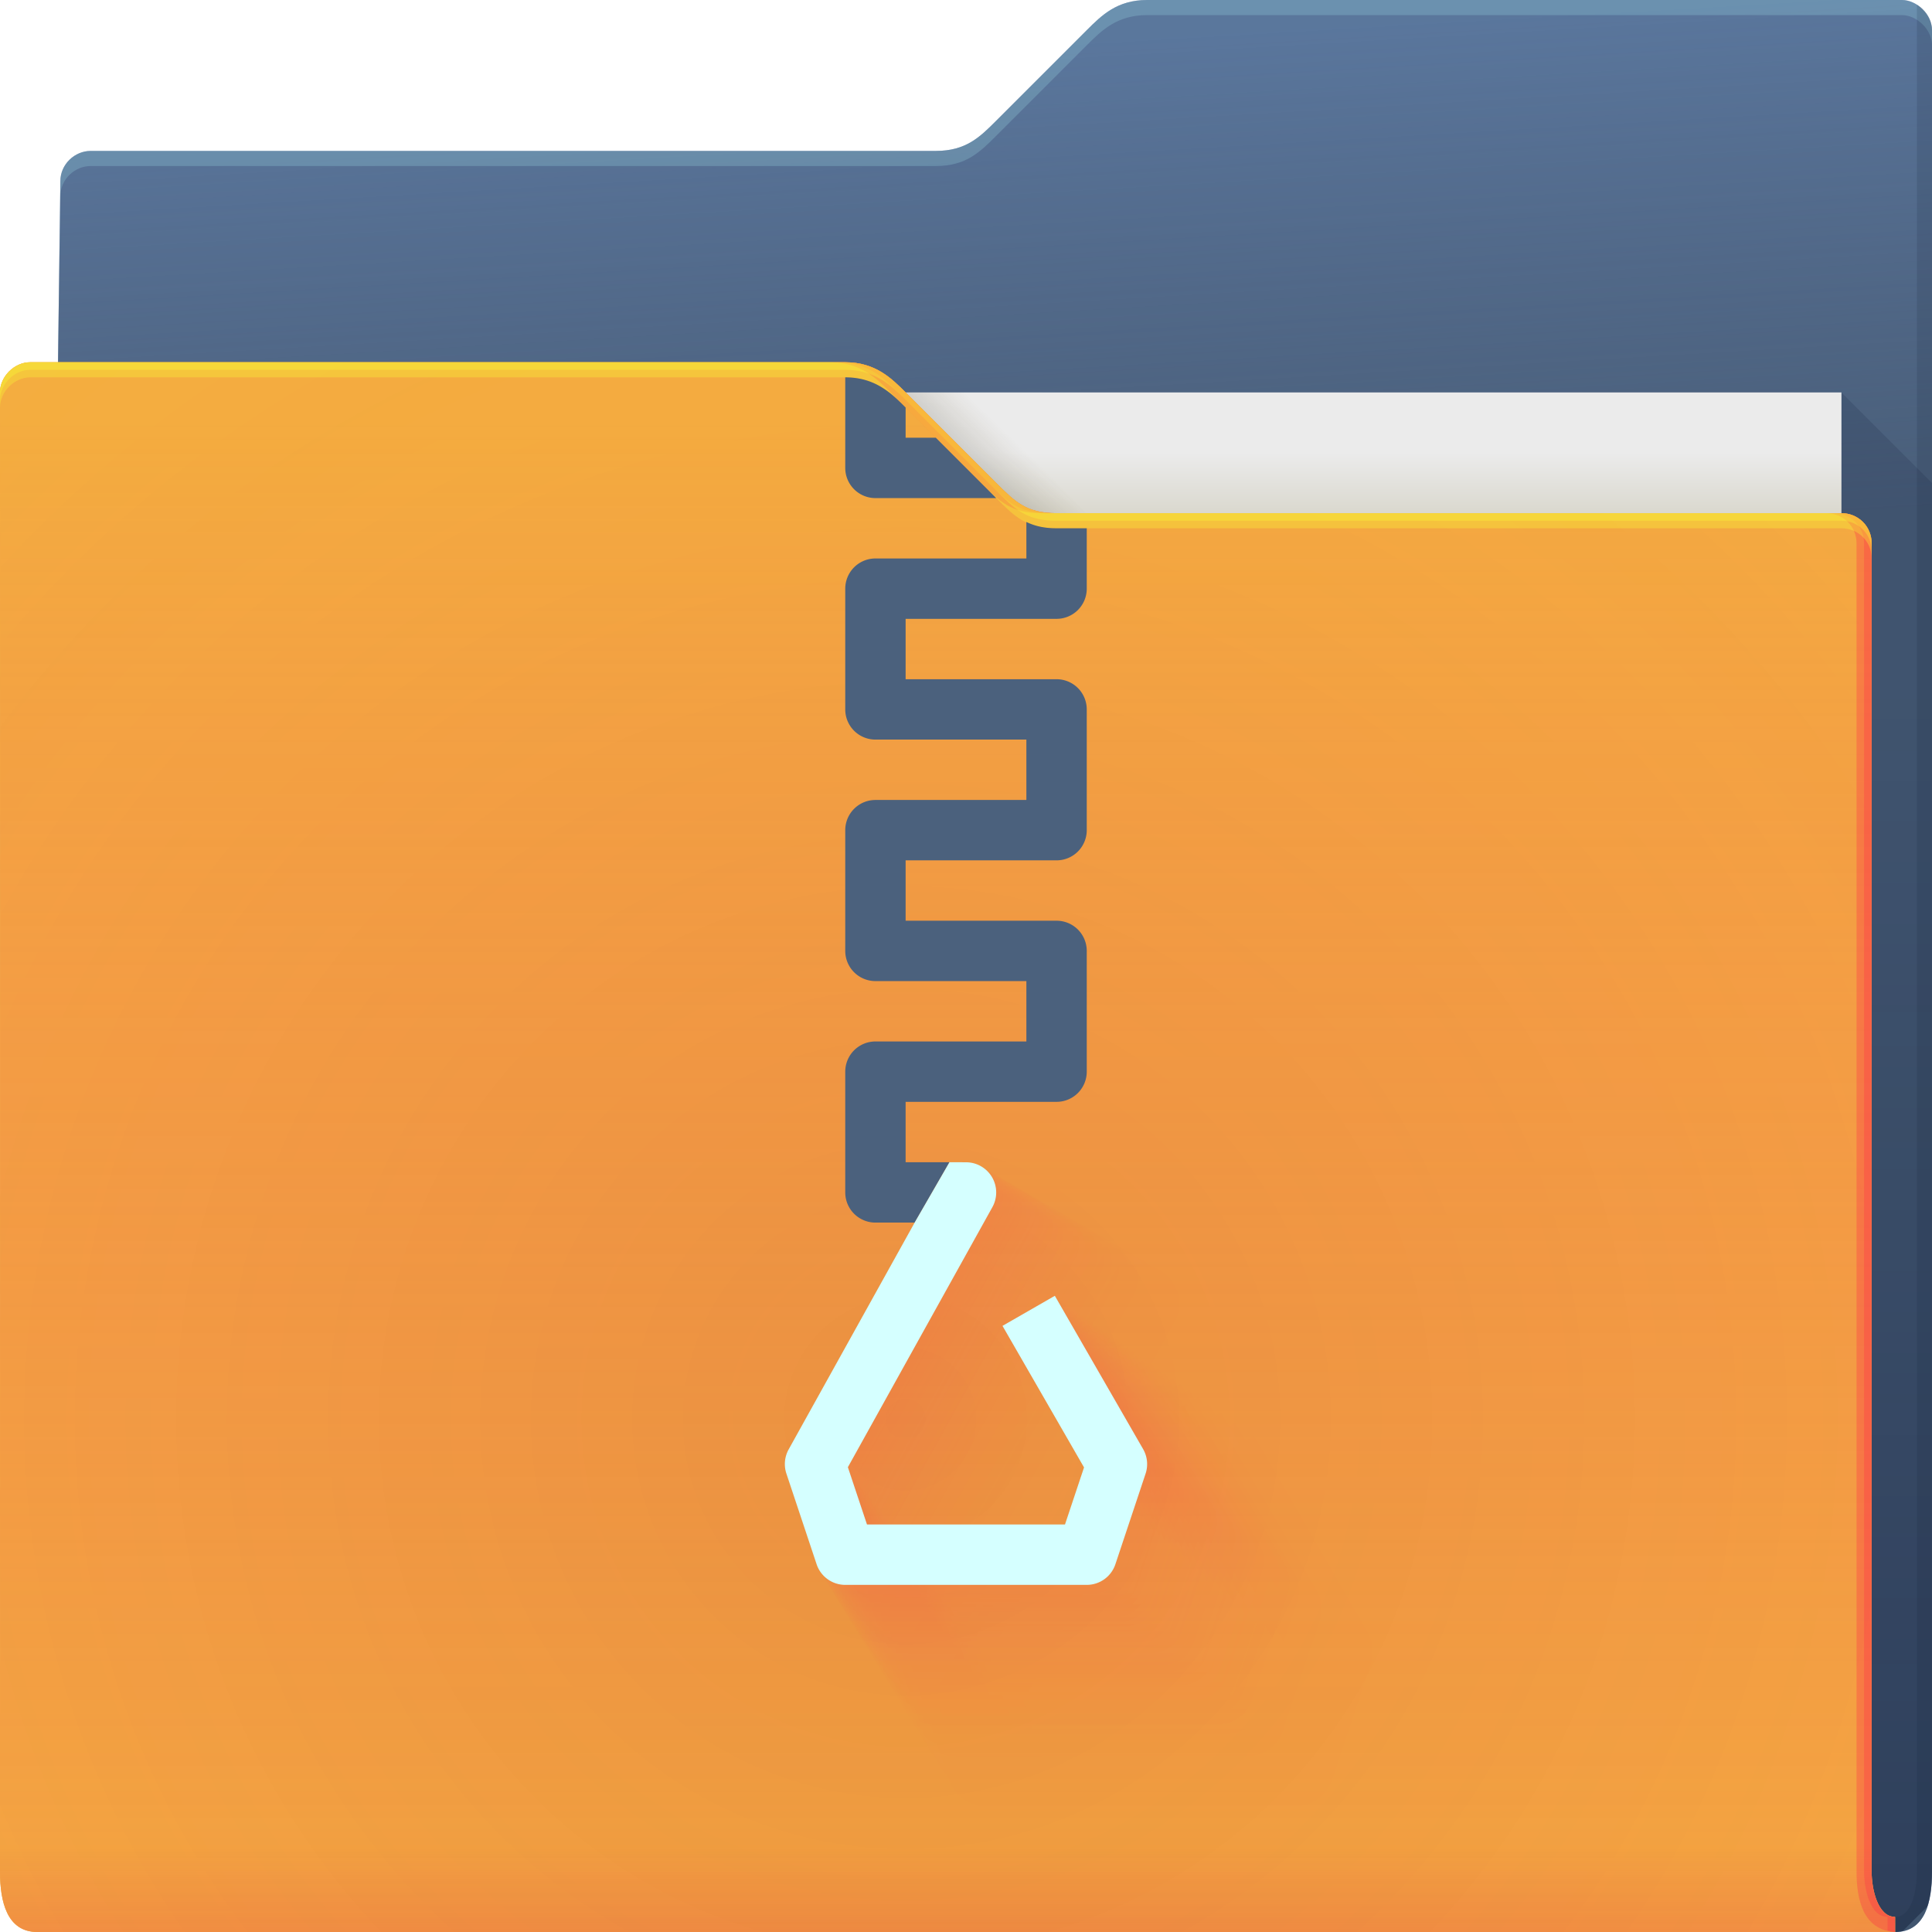<?xml version="1.0" encoding="UTF-8"?>
<!-- Created with Inkscape (http://www.inkscape.org/) -->
<svg width="64" height="64" version="1.1" xmlns="http://www.w3.org/2000/svg" xmlns:cc="http://creativecommons.org/ns#" xmlns:dc="http://purl.org/dc/elements/1.1/" xmlns:rdf="http://www.w3.org/1999/02/22-rdf-syntax-ns#">
	<defs>
		<radialGradient id="e" cx="33.466" cy="2.199" r="30.5" gradientTransform="matrix(-1.028 0 0 -.557 67.779 1.226)" gradientUnits="userSpaceOnUse">
			<stop stop-color="#668cbb" offset="0"/>
			<stop stop-color="#668cbb" offset="1"/>
		</radialGradient>
		<linearGradient id="g" x1="61" x2="60" y1="17" gradientTransform="translate(-.883)" gradientUnits="userSpaceOnUse">
			<stop stop-color="#3e4d60" stop-opacity=".722" offset="0"/>
			<stop stop-color="#393b49" stop-opacity=".266" offset="1"/>
		</linearGradient>
		<linearGradient id="b" x1="62.381" x2="62.381" y1="63.314" y2="23.077" gradientUnits="userSpaceOnUse">
			<stop stop-color="#000828" stop-opacity=".36" offset="0"/>
			<stop stop-color="#000828" stop-opacity=".127" offset="1"/>
		</linearGradient>
		<linearGradient id="d" x1="53" x2="53" y1="17" y2="15" gradientUnits="userSpaceOnUse">
			<stop stop-color="#dad8ce" offset="0"/>
			<stop stop-color="#ebebeb" offset="1"/>
		</linearGradient>
		<linearGradient id="f" x1="32.559" x2="33.542" y1="15.559" y2="14.542" gradientUnits="userSpaceOnUse">
			<stop stop-color="#37321c" stop-opacity=".157" offset="0"/>
			<stop stop-color="#6d5524" stop-opacity="0" offset="1"/>
		</linearGradient>
		<radialGradient id="c" cx="30.107" cy="50.318" r="30.5" gradientTransform="matrix(2.754,-1.4218e-7,8.3652e-8,2.787,-52.917,-93.23)" gradientUnits="userSpaceOnUse">
			<stop stop-color="#9e1423" stop-opacity=".129" offset="0"/>
			<stop stop-color="#f4405b" stop-opacity=".023" offset=".54"/>
			<stop stop-color="#f43f6d" stop-opacity=".169" offset="1"/>
		</radialGradient>
		<linearGradient id="h" x1="-5" x2="-5" y1="64" y2="14" gradientTransform="translate(.889)" gradientUnits="userSpaceOnUse">
			<stop stop-color="#f43f66" stop-opacity=".019" offset="0"/>
			<stop stop-color="#f4ae3f" stop-opacity=".47" offset="1"/>
		</linearGradient>
		<linearGradient id="a" x1="4.526" x2="4.526" y1="64" y2="61.09" gradientUnits="userSpaceOnUse">
			<stop stop-color="#e50d4c" stop-opacity=".479" offset="0"/>
			<stop stop-color="#e50d4c" stop-opacity="0" offset="1"/>
		</linearGradient>
	</defs>
	<g>
		<g>
			<path d="m38 0c-1 0-1.51 0.51-2 1l-3 3c-0.538 0.538-1 1-2 1h-28c-0.522 0-1 0.439-1 1l-0.765 58h61.543c1 0 1.222-1 1.222-2v-61c0-0.52-0.5-1-1-1z" style="color:#000000;fill:url(#e)"/>
			<path d="m38 0c-1 0-1.51 0.51-2 1l-3 3c-0.538 0.538-1 1-2 1h-28c-0.522 0-1 0.439-1 1l-0.765 58h61.543c1 0 1.222-1 1.222-2v-61c0-0.52-0.5-1-1-1z" style="color:#000000;fill:url(#g)"/>
			<path d="m38 0c-1 0-1.51 0.51-2 1l-3 3c-0.538 0.538-1 1-2 1h-28c-0.522 0-1 0.439-1 1l-0.766 58h0.006l0.76-57.5c0-0.561 0.478-1 1-1h28c1 0 1.462-0.462 2-1l3-3c0.49-0.49 1-1 2-1h25c0.5 0 1 0.48 1 1v-0.5c0-0.52-0.5-1-1-1z" style="color:#000000;fill-opacity:.191;fill:#b3ffff"/>
			<path d="m61 13v51h1.777c0.094 0 0.175-0.016 0.256-0.033l0.812-0.812c0.112-0.341 0.154-0.745 0.154-1.154v-46l-3-3z" style="fill:url(#b)"/>
			<path d="m63.5 0.155v61.845c0 0.524-0.136 1.501-0.722 1.5v0.5c1 0 1.222-1 1.222-2v-61c0-0.398-0.24-0.695-0.5-0.845z" style="fill-opacity:.141;fill:#0f1f33;paint-order:normal"/>
		</g>
		<g>
			<path d="m7 13h54v31h-54z" style="fill:url(#d)"/>
			<path d="m30 13 4 4h2l-4-4z" style="color:#000000;fill:url(#f)"/>
		</g>
		<path d="m62.778 63.5c-0.586-0.001-0.778-0.94-0.778-1.5v-44c0-0.576-0.455-1-1-1h-26c-1 0-1.376-0.376-2-1l-3-3c-0.464-0.464-1-1-2-1h-27c-0.523 0-1 0.472-1 1 0.004 9.68 0.004 21.791 0.002 32.011-9.6046e-4 7.024-0.002 13.155-0.002 16.989 0 1 0.235 2 1.235 2h61.543z" style="color:#000000;fill:#f4ae3f"/>
		<path d="m62.778 63.5c-0.586-0.001-0.778-0.94-0.778-1.5v-44c0-0.576-0.455-1-1-1h-26c-1 0-1.376-0.376-2-1l-3-3c-0.464-0.464-1-1-2-1h-27c-0.523 0-1 0.472-1 1 0.004 9.68 0.004 21.791 0.002 32.011-9.6046e-4 7.024-0.002 13.155-0.002 16.989 0 1 0.235 2 1.235 2h61.543z" style="color:#000000;fill:#f4ae3f"/>
		<path d="m62.778 63.5c-0.586-0.001-0.778-0.94-0.778-1.5v-44c0-0.576-0.455-1-1-1h-26c-1 0-1.376-0.376-2-1l-3-3c-0.464-0.464-1-1-2-1h-27c-0.523 0-1 0.472-1 1 0.004 9.68 0.004 21.791 0.002 32.011-9.6046e-4 7.024-0.002 13.155-0.002 16.989 0 1 0.235 2 1.235 2h61.543z" style="color:#000000;fill:url(#c)"/>
		<path d="m62.778 63.5c-0.586-0.001-0.778-0.94-0.778-1.5v-44c0-0.576-0.455-1-1-1h-26c-1 0-1.376-0.376-2-1l-3-3c-0.464-0.464-1-1-2-1h-27c-0.523 0-1 0.472-1 1 0.004 9.68 0.004 21.791 0.002 32.011-9.6046e-4 7.024-0.002 13.155-0.002 16.989 0 1 0.235 2 1.235 2h61.543z" style="color:#000000;fill:url(#h)"/>
		<path d="m62.778 63.5c-0.586-0.001-0.778-0.94-0.778-1.5v-44c0-0.576-0.455-1-1-1h-26c-1 0-1.376-0.376-2-1l-3-3c-0.464-0.464-1-1-2-1h-27c-0.523 0-1 0.472-1 1 0.004 9.68 0.004 21.791 0.002 32.011-9.6046e-4 7.024-0.002 13.155-0.002 16.989 0 1 0.235 2 1.235 2h61.543z" style="color:#000000;fill:url(#a);opacity:.318"/>
		<path d="m27.5 12c1 0 1.536 0.536 2 1l3 3c0.624 0.624 1 1 2 1h0.5c-1 0-1.376-0.376-2-1l-3-3c-0.464-0.464-1-1-2-1zm33 5c0.545 0 1 0.424 1 1v44c0 0.902 0.21 1.944 1.278 2h-8.19e-4v-0.5c-0.586-0.001-0.777-0.94-0.777-1.5v-44c0-0.576-0.455-1-1-1z" style="color:#000000;fill-opacity:.232;fill:#ff024d;paint-order:normal"/>
		<path d="m27.75 12c1 0 1.536 0.536 2 1l3 3c0.624 0.624 1 1 2 1h0.25c-1 0-1.376-0.376-2-1l-3-3c-0.464-0.464-1-1-2-1zm33 5c0.545 0 1 0.424 1 1v44c0 0.56 0.192 1.499 0.777 1.5v0.455c0.08 0.019 0.158 0.04 0.25 0.045v-0.5c-0.586-0.001-0.777-0.94-0.777-1.5v-44c0-0.576-0.455-1-1-1z" style="color:#000000;fill-opacity:.191;fill:#ff024d;paint-order:normal"/>
		<path d="m1 12c-0.523 0-1 0.472-1 1 6.888e-5 0.151-6.6347e-5 0.348 0 0.5 0-0.528 0.477-1 1-1h27c1 0 1.536 0.536 2 1l3 3c0.624 0.624 1 1 2 1h26c0.545 0 1 0.424 1 1v-0.5c0-0.576-0.455-1-1-1h-26c-1 0-1.376-0.376-2-1l-3-3c-0.464-0.464-1-1-2-1z" style="color:#000000;fill-opacity:.312;fill:#f8ff34"/>
		<path d="m1 12c-0.523 0-1 0.472-1 1 3.444e-5 0.076-3.3805e-5 0.174 0 0.25 0-0.528 0.477-1 1-1h27c1 0 1.536 0.536 2 1l3 3c0.624 0.624 1 1 2 1h26c0.545 0 1 0.424 1 1v-0.25c0-0.576-0.455-1-1-1h-26c-1 0-1.376-0.376-2-1l-3-3c-0.464-0.464-1-1-2-1z" style="color:#000000;fill-opacity:.312;fill:#f8ff34"/>
	</g>
	<path d="m28 12.5v3a1 1 0 0 0 1 1h4l-2-2h-1v-1c-0.464-0.464-1-1-2-1zm6 4.791v1.209h-5a1 1 0 0 0-1 1v4a1 1 0 0 0 1 1h5v2h-5a1 1 0 0 0-1 1v4a1 1 0 0 0 1 1h5v2h-5a1 1 0 0 0-1 1v4a1 1 0 0 0 1 1h1.299l1.154-2h-1.453v-2h5a1 1 0 0 0 1-1v-4a1 1 0 0 0-1-1h-5v-2h5a1 1 0 0 0 1-1v-4a1 1 0 0 0-1-1h-5v-2h5a1 1 0 0 0 1-1v-2h-1c-0.429 0-0.732-0.081-1-0.209z" style="color-rendering:auto;color:#000000;dominant-baseline:auto;fill:#4b617d;font-feature-settings:normal;font-variant-alternates:normal;font-variant-caps:normal;font-variant-ligatures:normal;font-variant-numeric:normal;font-variant-position:normal;image-rendering:auto;isolation:auto;mix-blend-mode:normal;paint-order:normal;shape-padding:0;shape-rendering:auto;solid-color:#000000;text-decoration-color:#000000;text-decoration-line:none;text-decoration-style:solid;text-indent:0;text-orientation:mixed;text-transform:none;white-space:normal"/>
	<g style="opacity:.3">
		<path d="m38.44 42.719-1.558 2.699-5.632 10.138a1.349 1.349 0 0 0-0.1 1.083l1.349 4.048a1.349 1.349 0 0 0 1.281 0.922h10.794a1.349 1.349 0 0 0 1.281-0.922l1.349-4.048a1.349 1.349 0 0 0-0.111-1.099l-3.945-6.852-2.34 1.344 3.645 6.327-0.851 2.551h-8.849l-0.854-2.562 6.459-11.624a1.349 1.349 0 0 0-1.181-2.006z" style="color-rendering:auto;color:#000000;dominant-baseline:auto;fill-opacity:.004;fill:#ff0066;font-feature-settings:normal;font-variant-alternates:normal;font-variant-caps:normal;font-variant-ligatures:normal;font-variant-numeric:normal;font-variant-position:normal;image-rendering:auto;isolation:auto;mix-blend-mode:normal;opacity:1;paint-order:normal;shape-padding:0;shape-rendering:auto;solid-color:#000000;text-decoration-color:#000000;text-decoration-line:none;text-decoration-style:solid;text-indent:0;text-orientation:mixed;text-transform:none;white-space:normal"/>
		<path d="m31.453 38.5-1.154 2-4.174 7.514a1 1 0 0 0-0.074 0.803l1 3a1 1 0 0 0 0.949 0.684h8a1 1 0 0 0 0.949-0.684l1-3a1 1 0 0 0-0.082-0.814l-2.924-5.078-1.734 0.996 2.701 4.689-0.631 1.891h-6.559l-0.633-1.898 4.787-8.615a1 1 0 0 0-0.875-1.486z" style="color-rendering:auto;color:#000000;dominant-baseline:auto;fill-opacity:.031;fill:#ff0066;font-feature-settings:normal;font-variant-alternates:normal;font-variant-caps:normal;font-variant-ligatures:normal;font-variant-numeric:normal;font-variant-position:normal;image-rendering:auto;isolation:auto;mix-blend-mode:normal;opacity:1;paint-order:normal;shape-padding:0;shape-rendering:auto;solid-color:#000000;text-decoration-color:#000000;text-decoration-line:none;text-decoration-style:solid;text-indent:0;text-orientation:mixed;text-transform:none;white-space:normal"/>
		<g style="">
			<path d="m37.078 41.896-1.479 2.562s-1.2413e-5 2.2346e-5 -3.7142e-5 6.6863e-5c-0.006 0.011-5.348 9.626-5.348 9.626-7.2277e-5 1.3012e-4 -1.4453e-4 2.6025e-4 -2.1675e-4 3.9039e-4 -0.174 0.314-0.209 0.687-0.095 1.028 0 0 6.6302e-5 1.9891e-4 1.9787e-4 5.9361e-4 0.017 0.05 1.281 3.843 1.281 3.843 7.2277e-5 2.1664e-4 1.4462e-4 4.3325e-4 2.1702e-4 6.4982e-4 0.175 0.523 0.664 0.875 1.216 0.875h7.1191e-5 10.25c2.2838e-4 1.195e-7 4.5675e-4 1.676e-7 6.8511e-4 1.444e-7 0.551-3.6899e-6 1.041-0.353 1.216-0.876 0 0 6.6302e-5 -1.9891e-4 1.9787e-4 -5.9361e-4 0.017-0.05 1.281-3.843 1.281-3.843 4.7791e-5 -1.4361e-4 9.555e-5 -2.8723e-4 1.4328e-4 -4.3086e-4 0.115-0.347 0.077-0.726-0.105-1.043 0 0-4.8464e-5 -8.4172e-5 -1.4501e-4 -2.5186e-4 -0.025-0.043-3.746-6.506-3.746-6.506s-1.1499e-4 6.6043e-5 -3.4318e-4 1.971e-4c-0.029 0.017-2.222 1.276-2.222 1.276s4.4773e-5 7.773e-5 1.3397e-4 2.3258e-4c0.023 0.039 3.461 6.008 3.461 6.008s-4.1827e-5 1.2535e-4 -1.2483e-4 3.741e-4c-0.011 0.032-0.808 2.422-0.808 2.422h-3.2529e-4 -8.402s-4.1957e-5 -1.2587e-4 -1.2521e-4 -3.7564e-4c-0.011-0.032-0.811-2.432-0.811-2.432s7.9349e-5 -1.428e-4 2.3743e-4 -4.2729e-4c0.04-0.073 6.133-11.037 6.133-11.037 9.1457e-5 -1.6438e-4 1.8287e-4 -3.2879e-4 2.7423e-4 -4.9321e-4 0.221-0.397 0.215-0.881-0.016-1.272-9.5433e-5 -1.6211e-4 -1.909e-4 -3.2419e-4 -2.8641e-4 -4.8623e-4 -0.231-0.391-0.651-0.631-1.105-0.631h-4.3057e-4 -0.7" style="color-rendering:auto;color:#000000;dominant-baseline:auto;fill-opacity:.009;fill:#ff0066;font-feature-settings:normal;font-variant-alternates:normal;font-variant-caps:normal;font-variant-ligatures:normal;font-variant-numeric:normal;font-variant-position:normal;image-rendering:auto;isolation:auto;mix-blend-mode:normal;opacity:1;paint-order:normal;shape-padding:0;shape-rendering:auto;solid-color:#000000;text-decoration-color:#000000;text-decoration-line:none;text-decoration-style:solid;text-indent:0;text-orientation:mixed;text-transform:none;white-space:normal"/>
			<path d="m36.545 41.575s-1.448 2.509-1.448 2.509-1.7268e-5 3.1085e-5 -5.1668e-5 9.3011e-5c-0.009 0.016-5.236 9.426-5.236 9.426-6.5434e-5 1.178e-4 -1.3084e-4 2.3561e-4 -1.9623e-4 3.5343e-4 -0.171 0.308-0.204 0.673-0.093 1.007 0 0 6.0025e-5 1.8007e-4 1.7914e-4 5.3741e-4 0.015 0.045 1.254 3.763 1.254 3.763 6.5434e-5 1.9613e-4 1.3093e-4 3.9223e-4 1.9648e-4 5.883e-4 0.171 0.512 0.651 0.857 1.191 0.857h9.9032e-5 10.037c2.0676e-4 1.082e-7 4.1351e-4 1.518e-7 6.2024e-4 1.307e-7 0.54 1.7978e-5 1.019-0.345 1.19-0.858 0 0 6.0025e-5 -1.8007e-4 1.7914e-4 -5.3741e-4 0.015-0.045 1.254-3.763 1.254-3.763 4.3266e-5 -1.3002e-4 8.6504e-5 -2.6004e-4 1.2971e-4 -3.9007e-4 0.113-0.34 0.075-0.711-0.103-1.021 0 0-4.3876e-5 -7.6203e-5 -1.3128e-4 -2.2801e-4 -0.022-0.039-3.668-6.371-3.668-6.371s-1.0411e-4 5.979e-5 -3.1069e-4 1.7844e-4c-0.026 0.015-2.176 1.25-2.176 1.25s4.0534e-5 7.0371e-5 1.2129e-4 2.1056e-4c0.021 0.036 3.389 5.883 3.389 5.883s-3.7867e-5 1.1348e-4 -1.1301e-4 3.3868e-4c-0.01 0.029-0.791 2.372-0.791 2.372h-2.9449e-4 -8.228s-3.7984e-5 -1.1395e-4 -1.1336e-4 -3.4008e-4c-0.01-0.029-0.794-2.381-0.794-2.381s7.1836e-5 -1.2928e-4 2.1495e-4 -3.8684e-4c0.036-0.066 6.006-10.808 6.006-10.808 8.2798e-5 -1.4882e-4 1.6556e-4 -2.9766e-4 2.4827e-4 -4.4651e-4 0.216-0.389 0.21-0.863-0.015-1.246-8.6398e-5 -1.4676e-4 -1.7283e-4 -2.9349e-4 -2.593e-4 -4.402e-4 -0.226-0.383-0.638-0.618-1.082-0.618h-3.8981e-4 -0.686" style="color-rendering:auto;color:#000000;dominant-baseline:auto;fill-opacity:.011;fill:#ff0066;font-feature-settings:normal;font-variant-alternates:normal;font-variant-caps:normal;font-variant-ligatures:normal;font-variant-numeric:normal;font-variant-position:normal;image-rendering:auto;isolation:auto;mix-blend-mode:normal;opacity:1;paint-order:normal;shape-padding:0;shape-rendering:auto;solid-color:#000000;text-decoration-color:#000000;text-decoration-line:none;text-decoration-style:solid;text-indent:0;text-orientation:mixed;text-transform:none;white-space:normal"/>
			<path d="m36.142 41.331-1.425 2.469s-2.0945e-5 3.7705e-5 -6.2672e-5 1.1282e-4c-0.011 0.019-5.152 9.275-5.152 9.275-6.025e-5 1.0847e-4 -1.2048e-4 2.1694e-4 -1.8068e-4 3.2543e-4 -0.168 0.303-0.201 0.662-0.091 0.991 0 0 5.5269e-5 1.6581e-4 1.6494e-4 4.9483e-4 0.014 0.042 1.234 3.703 1.234 3.703 6.025e-5 1.8059e-4 1.2055e-4 3.6116e-4 1.8091e-4 5.417e-4 0.168 0.504 0.64 0.844 1.171 0.843h1.2012e-4 9.875c1.9038e-4 9.97e-8 3.8075e-4 1.398e-7 5.7111e-4 1.204e-7 0.531 3.4393e-5 1.003-0.34 1.171-0.844 0 0 5.5269e-5 -1.6581e-4 1.6494e-4 -4.9483e-4 0.014-0.042 1.234-3.703 1.234-3.703 3.9838e-5 -1.1972e-4 7.9651e-5 -2.3944e-4 1.1944e-4 -3.5916e-4 0.111-0.334 0.074-0.7-0.101-1.005 0 0-4.04e-5 -7.0166e-5 -1.2088e-4 -2.0995e-4 -0.021-0.036-3.609-6.268-3.609-6.268s-9.5858e-5 5.5054e-5 -2.8608e-4 1.643e-4c-0.024 0.014-2.141 1.229-2.141 1.229s3.7323e-5 6.4796e-5 1.1168e-4 1.9388e-4c0.019 0.033 3.334 5.788 3.334 5.788s-3.4867e-5 1.0449e-4 -1.0406e-4 3.1185e-4c-0.009 0.026-0.779 2.333-0.779 2.333h-2.7116e-4 -8.096s-3.4975e-5 -1.0493e-4 -1.0438e-4 -3.1314e-4c-0.009-0.026-0.781-2.343-0.781-2.343s6.6145e-5 -1.1904e-4 1.9792e-4 -3.5619e-4c0.034-0.06 5.909-10.634 5.909-10.634 7.6239e-5 -1.3703e-4 1.5244e-4 -2.7408e-4 2.286e-4 -4.1114e-4 0.213-0.382 0.207-0.849-0.015-1.226-7.9553e-5 -1.3513e-4 -1.5914e-4 -2.7024e-4 -2.3876e-4 -4.0533e-4 -0.222-0.377-0.627-0.608-1.065-0.608h-3.5893e-4 -0.675" style="color-rendering:auto;color:#000000;dominant-baseline:auto;fill-opacity:.013;fill:#ff0066;font-feature-settings:normal;font-variant-alternates:normal;font-variant-caps:normal;font-variant-ligatures:normal;font-variant-numeric:normal;font-variant-position:normal;image-rendering:auto;isolation:auto;mix-blend-mode:normal;opacity:1;paint-order:normal;shape-padding:0;shape-rendering:auto;solid-color:#000000;text-decoration-color:#000000;text-decoration-line:none;text-decoration-style:solid;text-indent:0;text-orientation:mixed;text-transform:none;white-space:normal"/>
			<path d="m35.805 41.128-1.405 2.435s-2.402e-5 4.3241e-5 -7.1873e-5 1.2939e-4c-0.012 0.022-5.082 9.148-5.082 9.148-5.5915e-5 1.0066e-4 -1.1181e-4 2.0134e-4 -1.6768e-4 3.0202e-4 -0.166 0.299-0.198 0.653-0.09 0.977 0 0 5.1293e-5 1.5388e-4 1.5308e-4 4.5923e-4 0.013 0.039 1.217 3.652 1.217 3.652 5.5915e-5 1.676e-4 1.1188e-4 3.3518e-4 1.6789e-4 5.0272e-4 0.166 0.497 0.631 0.832 1.155 0.832h1.3776e-4 9.74c1.7668e-4 9.25e-8 3.5335e-4 1.297e-7 5.3002e-4 1.117e-7 0.524 4.8119e-5 0.989-0.335 1.155-0.832 0 0 5.1293e-5 -1.5388e-4 1.5308e-4 -4.5923e-4 0.013-0.039 1.217-3.652 1.217-3.652 3.6972e-5 -1.111e-4 7.392e-5 -2.2221e-4 1.1084e-4 -3.3332e-4 0.11-0.33 0.073-0.69-0.1-0.991 0 0-3.7493e-5 -6.5118e-5 -1.1219e-4 -1.9485e-4 -0.019-0.033-3.56-6.183-3.56-6.183s-8.8961e-5 5.1093e-5 -2.6549e-4 1.5248e-4c-0.022 0.013-2.111 1.213-2.111 1.213s3.4638e-5 6.0134e-5 1.0364e-4 1.7993e-4c0.018 0.031 3.289 5.709 3.289 5.709s-3.2359e-5 9.6976e-5 -9.6571e-5 2.8941e-4c-0.008 0.024-0.768 2.302-0.768 2.302h-2.5165e-4 -7.985s-3.2459e-5 -9.7377e-5 -9.6869e-5 -2.9061e-4c-0.008-0.025-0.77-2.311-0.77-2.311s6.1386e-5 -1.1048e-4 1.8368e-4 -3.3056e-4c0.031-0.056 5.828-10.489 5.828-10.489 7.0754e-5 -1.2717e-4 1.4147e-4 -2.5436e-4 2.1215e-4 -3.8156e-4 0.21-0.377 0.204-0.837-0.015-1.209-7.383e-5 -1.2541e-4 -1.4769e-4 -2.508e-4 -2.2158e-4 -3.7616e-4 -0.219-0.372-0.619-0.6-1.05-0.6h-3.331e-4 -0.666" style="color-rendering:auto;color:#000000;dominant-baseline:auto;fill-opacity:.014;fill:#ff0066;font-feature-settings:normal;font-variant-alternates:normal;font-variant-caps:normal;font-variant-ligatures:normal;font-variant-numeric:normal;font-variant-position:normal;image-rendering:auto;isolation:auto;mix-blend-mode:normal;opacity:1;paint-order:normal;shape-padding:0;shape-rendering:auto;solid-color:#000000;text-decoration-color:#000000;text-decoration-line:none;text-decoration-style:solid;text-indent:0;text-orientation:mixed;text-transform:none;white-space:normal"/>
			<path d="m35.509 40.949-1.388 2.405s-2.6713e-5 4.8089e-5 -7.9931e-5 1.4389e-4c-0.014 0.024-5.02 9.037-5.02 9.037-5.2119e-5 9.383e-5 -1.0422e-4 1.8767e-4 -1.563e-4 2.8152e-4 -0.164 0.295-0.196 0.645-0.089 0.965 0 0 4.7811e-5 1.4343e-4 1.4269e-4 4.2806e-4 0.012 0.036 1.203 3.608 1.203 3.608 5.2119e-5 1.5622e-4 1.0428e-4 3.1242e-4 1.565e-4 4.6859e-4 0.164 0.491 0.624 0.822 1.141 0.822h1.532e-4 9.622c1.6469e-4 8.62e-8 3.2937e-4 1.209e-7 4.9404e-4 1.041e-7 0.518 6.0139e-5 0.977-0.331 1.141-0.822 0 0 4.7811e-5 -1.4343e-4 1.4269e-4 -4.2806e-4 0.012-0.036 1.203-3.608 1.203-3.608 3.4462e-5 -1.0356e-4 6.8902e-5 -2.0712e-4 1.0332e-4 -3.1069e-4 0.108-0.326 0.072-0.682-0.099-0.979 0 0-3.4948e-5 -6.0697e-5 -1.0457e-4 -1.8162e-4 -0.018-0.031-3.517-6.108-3.517-6.108s-8.2922e-5 4.7624e-5 -2.4747e-4 1.4213e-4c-0.021 0.012-2.086 1.198-2.086 1.198s3.2286e-5 5.6052e-5 9.6607e-5 1.6772e-4c0.016 0.028 3.249 5.64 3.249 5.64s-3.0162e-5 9.0392e-5 -9.0015e-5 2.6976e-4c-0.008 0.023-0.759 2.274-0.759 2.274h-2.3457e-4 -7.888l-9.0293e-5 -2.7088e-4c-0.008-0.023-0.761-2.283-0.761-2.283s5.7219e-5 -1.0298e-4 1.7121e-4 -3.0812e-4c0.029-0.052 5.758-10.362 5.758-10.362 6.595e-5 -1.1854e-4 1.3187e-4 -2.3709e-4 1.9775e-4 -3.5566e-4 0.207-0.373 0.202-0.827-0.015-1.195-6.8818e-5 -1.169e-4 -1.3766e-4 -2.3377e-4 -2.0654e-4 -3.5063e-4 -0.216-0.367-0.611-0.593-1.038-0.592h-3.1049e-4 -0.657" style="color-rendering:auto;color:#000000;dominant-baseline:auto;fill-opacity:.015;fill:#ff0066;font-feature-settings:normal;font-variant-alternates:normal;font-variant-caps:normal;font-variant-ligatures:normal;font-variant-numeric:normal;font-variant-position:normal;image-rendering:auto;isolation:auto;mix-blend-mode:normal;opacity:1;paint-order:normal;shape-padding:0;shape-rendering:auto;solid-color:#000000;text-decoration-color:#000000;text-decoration-line:none;text-decoration-style:solid;text-indent:0;text-orientation:mixed;text-transform:none;white-space:normal"/>
			<path d="m35.243 40.789-1.373 2.379s-2.9136e-5 5.245e-5 -8.718e-5 1.5694e-4c-0.015 0.027-4.965 8.937-4.965 8.937-4.8704e-5 8.7681e-5 -9.7389e-5 1.7537e-4 -1.4606e-4 2.6307e-4 -0.162 0.292-0.194 0.638-0.088 0.955 0 0 4.4678e-5 1.3403e-4 1.3334e-4 4.0001e-4 0.011 0.034 1.189 3.568 1.189 3.568 4.8704e-5 1.4599e-4 9.7451e-5 2.9195e-4 1.4624e-4 4.3789e-4 0.162 0.486 0.617 0.813 1.129 0.813h1.671e-4 9.516c1.539e-4 8.05e-8 3.0778e-4 1.13e-7 4.6166e-4 9.73e-8 0.512 7.0954e-5 0.967-0.327 1.129-0.813 0 0 4.4678e-5 -1.3403e-4 1.3334e-4 -4.0001e-4 0.011-0.034 1.189-3.568 1.189-3.568 3.2204e-5 -9.6774e-5 6.4387e-5 -1.9355e-4 9.6549e-5 -2.9034e-4 0.107-0.322 0.072-0.674-0.098-0.968 0 0-3.2658e-5 -5.672e-5 -9.7718e-5 -1.6972e-4 -0.017-0.029-3.478-6.04-3.478-6.04s-7.7488e-5 4.4503e-5 -2.3125e-4 1.3281e-4c-0.02 0.011-2.063 1.185-2.063 1.185s3.0171e-5 5.2379e-5 9.0276e-5 1.5673e-4c0.015 0.027 3.213 5.578 3.213 5.578s-2.8186e-5 8.4469e-5 -8.4116e-5 2.5209e-4c-0.007 0.021-0.75 2.249-0.75 2.249h-2.192e-4 -7.801l-8.4376e-5 -2.5313e-4c-0.007-0.021-0.753-2.258-0.753-2.258s5.3469e-5 -9.6228e-5 1.5999e-4 -2.8793e-4c0.027-0.049 5.694-10.247 5.694-10.247 6.1629e-5 -1.1077e-4 1.2323e-4 -2.2155e-4 1.8479e-4 -3.3235e-4 0.205-0.369 0.199-0.818-0.015-1.181-6.4308e-5 -1.0924e-4 -1.2864e-4 -2.1845e-4 -1.93e-4 -3.2765e-4 -0.214-0.363-0.604-0.586-1.026-0.586h-2.9014e-4 -0.65" style="color-rendering:auto;color:#000000;dominant-baseline:auto;fill-opacity:.016;fill:#ff0066;font-feature-settings:normal;font-variant-alternates:normal;font-variant-caps:normal;font-variant-ligatures:normal;font-variant-numeric:normal;font-variant-position:normal;image-rendering:auto;isolation:auto;mix-blend-mode:normal;opacity:1;paint-order:normal;shape-padding:0;shape-rendering:auto;solid-color:#000000;text-decoration-color:#000000;text-decoration-line:none;text-decoration-style:solid;text-indent:0;text-orientation:mixed;text-transform:none;white-space:normal"/>
			<path d="m35 40.642-1.359 2.355s-3.1355e-5 5.6445e-5 -9.3821e-5 1.6889e-4c-0.016 0.029-4.914 8.846-4.914 8.846-4.5576e-5 8.205e-5 -9.1134e-5 1.6411e-4 -1.3667e-4 2.4617e-4 -0.16 0.289-0.192 0.632-0.087 0.945 0 0 4.1808e-5 1.2542e-4 1.2477e-4 3.7431e-4 0.011 0.032 1.177 3.532 1.177 3.532 4.5576e-5 1.3661e-4 9.1192e-5 2.732e-4 1.3685e-4 4.0976e-4 0.161 0.481 0.611 0.805 1.117 0.804h1.7983e-4 9.418c1.4401e-4 7.54e-8 2.8801e-4 1.057e-7 4.3201e-4 9.11e-8 0.507 8.086e-5 0.957-0.324 1.117-0.805 0 0 4.1808e-5 -1.2542e-4 1.2477e-4 -3.7431e-4 0.011-0.032 1.177-3.532 1.177-3.532 3.0136e-5 -9.0558e-5 6.0251e-5 -1.8112e-4 9.0348e-5 -2.7169e-4 0.106-0.319 0.071-0.667-0.097-0.959 0 0-3.056e-5 -5.3077e-5 -9.1442e-5 -1.5882e-4 -0.016-0.027-3.442-5.978-3.442-5.978s-7.2511e-5 4.1645e-5 -2.164e-4 1.2428e-4c-0.018 0.01-2.042 1.173-2.042 1.173s2.8233e-5 4.9014e-5 8.4478e-5 1.4666e-4c0.014 0.025 3.18 5.521 3.18 5.521s-2.6375e-5 7.9044e-5 -7.8713e-5 2.359e-4c-0.007 0.02-0.743 2.226-0.743 2.226h-2.0512e-4 -7.721s-2.6457e-5 -7.937e-5 -7.8957e-5 -2.3687e-4c-0.007-0.02-0.745-2.235-0.745-2.235s5.0035e-5 -9.0047e-5 1.4971e-4 -2.6944e-4c0.025-0.046 5.636-10.143 5.636-10.143 5.767e-5 -1.0366e-4 1.1531e-4 -2.0732e-4 1.7292e-4 -3.11e-4 0.203-0.365 0.197-0.81-0.014-1.169-6.0178e-5 -1.0222e-4 -1.2038e-4 -2.0442e-4 -1.8061e-4 -3.0661e-4 -0.212-0.36-0.598-0.58-1.016-0.58h-2.7151e-4 -0.644" style="color-rendering:auto;color:#000000;dominant-baseline:auto;fill-opacity:.017;fill:#ff0066;font-feature-settings:normal;font-variant-alternates:normal;font-variant-caps:normal;font-variant-ligatures:normal;font-variant-numeric:normal;font-variant-position:normal;image-rendering:auto;isolation:auto;mix-blend-mode:normal;opacity:1;paint-order:normal;shape-padding:0;shape-rendering:auto;solid-color:#000000;text-decoration-color:#000000;text-decoration-line:none;text-decoration-style:solid;text-indent:0;text-orientation:mixed;text-transform:none;white-space:normal"/>
			<path d="m34.774 40.505-1.346 2.332s-3.3414e-5 6.0151e-5 -9.998e-5 1.7998e-4c-0.017 0.031-4.867 8.761-4.867 8.761-4.2674e-5 7.6826e-5 -8.5332e-5 1.5366e-4 -1.2797e-4 2.305e-4 -0.159 0.286-0.19 0.626-0.086 0.936 0 0 3.9146e-5 1.1744e-4 1.1683e-4 3.5048e-4 0.01 0.03 1.166 3.498 1.166 3.498 4.2674e-5 1.2791e-4 8.5386e-5 2.558e-4 1.2814e-4 3.8367e-4 0.159 0.476 0.605 0.797 1.107 0.797h1.9163e-4 9.328c1.3484e-4 7.05e-8 2.6968e-4 9.89e-8 4.0451e-4 8.52e-8 0.502 9.0048e-5 0.948-0.321 1.106-0.797 0 0 3.9146e-5 -1.1744e-4 1.1683e-4 -3.5048e-4 0.01-0.03 1.166-3.498 1.166-3.498 2.8217e-5 -8.4793e-5 5.6415e-5 -1.6959e-4 8.4596e-5 -2.5439e-4 0.105-0.316 0.07-0.661-0.096-0.949 0 0-2.8614e-5 -4.9698e-5 -8.562e-5 -1.487e-4 -0.015-0.025-3.409-5.921-3.409-5.921s-6.7895e-5 3.8994e-5 -2.0262e-4 1.1637e-4c-0.017 0.01-2.022 1.161-2.022 1.161s2.6435e-5 4.5894e-5 7.9099e-5 1.3732e-4c0.013 0.023 3.15 5.468 3.15 5.468s-2.4696e-5 7.4011e-5 -7.3702e-5 2.2088e-4c-0.006 0.019-0.736 2.204-0.736 2.204h-1.9206e-4 -7.647s-2.4772e-5 -7.4317e-5 -7.393e-5 -2.2179e-4c-0.006-0.019-0.738-2.213-0.738-2.213s4.685e-5 -8.4314e-5 1.4018e-4 -2.5228e-4c0.024-0.043 5.582-10.045 5.582-10.045 5.3999e-5 -9.7057e-5 1.0797e-4 -1.9412e-4 1.6191e-4 -2.912e-4 0.201-0.361 0.195-0.802-0.014-1.158-5.6346e-5 -9.5713e-5 -1.1272e-4 -1.9141e-4 -1.6911e-4 -2.8709e-4 -0.21-0.356-0.593-0.575-1.006-0.574h-2.5422e-4 -0.637" style="color-rendering:auto;color:#000000;dominant-baseline:auto;fill-opacity:.018;fill:#ff0066;font-feature-settings:normal;font-variant-alternates:normal;font-variant-caps:normal;font-variant-ligatures:normal;font-variant-numeric:normal;font-variant-position:normal;image-rendering:auto;isolation:auto;mix-blend-mode:normal;opacity:1;paint-order:normal;shape-padding:0;shape-rendering:auto;solid-color:#000000;text-decoration-color:#000000;text-decoration-line:none;text-decoration-style:solid;text-indent:0;text-orientation:mixed;text-transform:none;white-space:normal"/>
			<path d="m34.563 40.378s-1.334 2.311-1.334 2.311-3.5341e-5 6.3621e-5 -1.0575e-4 1.9037e-4c-0.018 0.032-4.823 8.681-4.823 8.681-3.9957e-5 7.1934e-5 -7.9898e-5 1.4387e-4 -1.1982e-4 2.1582e-4 -0.157 0.283-0.188 0.62-0.086 0.927 0 0 3.6654e-5 1.0996e-4 1.0939e-4 3.2817e-4 0.009 0.028 1.155 3.466 1.155 3.466 3.9957e-5 1.1977e-4 7.9949e-5 2.3952e-4 1.1998e-4 3.5924e-4 0.158 0.472 0.599 0.79 1.097 0.789h2.0269e-4 9.243c1.2626e-4 6.6e-8 2.5251e-4 9.26e-8 3.7875e-4 7.98e-8 0.497 9.8652e-5 0.939-0.318 1.096-0.79 0 0 3.6654e-5 -1.0996e-4 1.0939e-4 -3.2817e-4 0.009-0.028 1.155-3.466 1.155-3.466 2.642e-5 -7.9394e-5 5.2823e-5 -1.5879e-4 7.9209e-5 -2.3819e-4 0.104-0.313 0.069-0.655-0.095-0.941 0 0-2.6792e-5 -4.6533e-5 -8.0168e-5 -1.3924e-4 -0.014-0.024-3.378-5.867-3.378-5.867s-6.3572e-5 3.6511e-5 -1.8972e-4 1.0896e-4c-0.016 0.009-2.004 1.151-2.004 1.151s2.4752e-5 4.2972e-5 7.4063e-5 1.2858e-4c0.013 0.022 3.121 5.418 3.121 5.418s-2.3123e-5 6.9299e-5 -6.9009e-5 2.0681e-4c-0.006 0.017-0.729 2.184-0.729 2.184h-1.7983e-4 -7.578s-2.3195e-5 -6.9585e-5 -6.9223e-5 -2.0767e-4c-0.006-0.018-0.731-2.193-0.731-2.193s4.3866e-5 -7.8945e-5 1.3126e-4 -2.3622e-4c0.022-0.04 5.531-9.954 5.531-9.954 5.056e-5 -9.0877e-5 1.011e-4 -1.8176e-4 1.5161e-4 -2.7266e-4 0.199-0.358 0.194-0.795-0.014-1.148-5.2758e-5 -8.9619e-5 -1.0554e-4 -1.7922e-4 -1.5834e-4 -2.6881e-4 -0.208-0.353-0.587-0.569-0.997-0.569h-2.3804e-4 -0.632" style="color-rendering:auto;color:#000000;dominant-baseline:auto;fill-opacity:.019;fill:#ff0066;font-feature-settings:normal;font-variant-alternates:normal;font-variant-caps:normal;font-variant-ligatures:normal;font-variant-numeric:normal;font-variant-position:normal;image-rendering:auto;isolation:auto;mix-blend-mode:normal;opacity:1;paint-order:normal;shape-padding:0;shape-rendering:auto;solid-color:#000000;text-decoration-color:#000000;text-decoration-line:none;text-decoration-style:solid;text-indent:0;text-orientation:mixed;text-transform:none;white-space:normal"/>
			<path d="m34.363 40.257-1.322 2.291s-3.716e-5 6.6894e-5 -1.1119e-4 2.0016e-4c-0.019 0.034-4.781 8.607-4.781 8.607-3.7394e-5 6.732e-5 -7.4773e-5 1.3465e-4 -1.1214e-4 2.0198e-4 -0.156 0.281-0.187 0.615-0.085 0.919 0 0 3.4303e-5 1.0291e-4 1.0237e-4 3.0712e-4 0.009 0.026 1.145 3.436 1.145 3.436 3.7394e-5 1.1208e-4 7.4821e-5 2.2415e-4 1.1228e-4 3.362e-4 0.156 0.468 0.594 0.783 1.087 0.783h2.1312e-4 9.164c1.1816e-4 6.18e-8 2.3631e-4 8.67e-8 3.5445e-4 7.47e-8 0.493 1.0677e-4 0.931-0.315 1.087-0.783 0 0 3.4303e-5 -1.0291e-4 1.0237e-4 -3.0712e-4 0.009-0.026 1.145-3.436 1.145-3.436 2.4725e-5 -7.4301e-5 4.9435e-5 -1.486e-4 7.4128e-5 -2.2291e-4 0.103-0.31 0.069-0.649-0.094-0.933 0 0-2.5074e-5 -4.3548e-5 -7.5025e-5 -1.303e-4 -0.013-0.022-3.349-5.817-3.349-5.817s-5.9494e-5 3.4169e-5 -1.7755e-4 1.0197e-4c-0.015 0.009-1.986 1.141-1.986 1.141s2.3164e-5 4.0215e-5 6.9312e-5 1.2033e-4c0.012 0.02 3.094 5.372 3.094 5.372s-2.164e-5 6.4853e-5 -6.4582e-5 1.9355e-4c-0.005 0.016-0.723 2.166-0.723 2.166h-1.6829e-4 -7.513s-2.1707e-5 -6.5121e-5 -6.4782e-5 -1.9435e-4c-0.005-0.016-0.725-2.174-0.725-2.174s4.1052e-5 -7.3881e-5 1.2284e-4 -2.2107e-4c0.021-0.038 5.483-9.868 5.483-9.868 4.7317e-5 -8.5048e-5 9.461e-5 -1.701e-4 1.4188e-4 -2.5517e-4 0.197-0.355 0.192-0.788-0.014-1.138-4.9374e-5 -8.387e-5 -9.8768e-5 -1.6772e-4 -1.4818e-4 -2.5156e-4 -0.206-0.35-0.582-0.565-0.988-0.564h-2.2277e-4 -0.626" style="color-rendering:auto;color:#000000;dominant-baseline:auto;fill-opacity:.02;fill:#ff0066;font-feature-settings:normal;font-variant-alternates:normal;font-variant-caps:normal;font-variant-ligatures:normal;font-variant-numeric:normal;font-variant-position:normal;image-rendering:auto;isolation:auto;mix-blend-mode:normal;opacity:1;paint-order:normal;shape-padding:0;shape-rendering:auto;solid-color:#000000;text-decoration-color:#000000;text-decoration-line:none;text-decoration-style:solid;text-indent:0;text-orientation:mixed;text-transform:none;white-space:normal"/>
			<path d="m34.174 40.143s-1.311 2.272-1.311 2.272-3.8885e-5 7.0001e-5 -1.1635e-4 2.0945e-4c-0.02 0.036-4.741 8.536-4.741 8.536-3.4962e-5 6.2941e-5 -6.991e-5 1.2589e-4 -1.0484e-4 1.8884e-4 -0.155 0.279-0.185 0.609-0.084 0.912 0 0 3.2072e-5 9.6215e-5 9.5713e-5 2.8714e-4 0.008 0.024 1.136 3.408 1.136 3.408 3.4962e-5 1.0479e-4 6.9954e-5 2.0957e-4 1.0498e-4 3.1433e-4 0.155 0.464 0.589 0.777 1.078 0.776h2.2301e-4 9.088c1.1047e-4 5.78e-8 2.2094e-4 8.11e-8 3.314e-4 6.99e-8 0.489 1.1447e-4 0.923-0.313 1.078-0.777l9.5713e-5 -2.8714e-4c0.008-0.024 1.136-3.408 1.136-3.408 2.3117e-5 -6.9468e-5 4.6219e-5 -1.3894e-4 6.9307e-5 -2.0841e-4 0.102-0.308 0.068-0.644-0.093-0.925 0 0-2.3443e-5 -4.0716e-5 -7.0146e-5 -1.2183e-4 -0.012-0.021-3.321-5.769-3.321-5.769s-5.5624e-5 3.1946e-5 -1.66e-4 9.534e-5c-0.014 0.008-1.97 1.131-1.97 1.131s2.1658e-5 3.76e-5 6.4804e-5 1.125e-4c0.011 0.019 3.068 5.327 3.068 5.327s-2.0233e-5 6.0635e-5 -6.0382e-5 1.8096e-4c-0.005 0.015-0.717 2.148-0.717 2.148h-1.5735e-4 -7.45s-2.0295e-5 -6.0886e-5 -6.0569e-5 -1.8171e-4c-0.005-0.015-0.719-2.156-0.719-2.156s3.8382e-5 -6.9076e-5 1.1485e-4 -2.0669e-4c0.019-0.035 5.438-9.787 5.438-9.787 4.424e-5 -7.9516e-5 8.8457e-5 -1.5904e-4 1.3265e-4 -2.3857e-4 0.196-0.352 0.19-0.781-0.014-1.129-4.6163e-5 -7.8415e-5 -9.2344e-5 -1.5682e-4 -1.3854e-4 -2.352e-4 -0.204-0.347-0.577-0.56-0.98-0.56h-2.0828e-4 -0.621" style="color-rendering:auto;color:#000000;dominant-baseline:auto;fill-opacity:.021;fill:#ff0066;font-feature-settings:normal;font-variant-alternates:normal;font-variant-caps:normal;font-variant-ligatures:normal;font-variant-numeric:normal;font-variant-position:normal;image-rendering:auto;isolation:auto;mix-blend-mode:normal;opacity:1;paint-order:normal;shape-padding:0;shape-rendering:auto;solid-color:#000000;text-decoration-color:#000000;text-decoration-line:none;text-decoration-style:solid;text-indent:0;text-orientation:mixed;text-transform:none;white-space:normal"/>
			<path d="m33.993 40.034-1.301 2.254s-4.053e-5 7.2962e-5 -1.2127e-4 2.1832e-4c-0.021 0.037-4.704 8.468-4.704 8.468-3.2643e-5 5.8766e-5 -6.5273e-5 1.1754e-4 -9.789e-5 1.7632e-4 -0.153 0.276-0.184 0.605-0.084 0.904 0 0 2.9944e-5 8.9833e-5 8.9365e-5 2.681e-4 0.008 0.023 1.127 3.381 1.127 3.381 3.2643e-5 9.7844e-5 6.5314e-5 1.9567e-4 9.8015e-5 2.9348e-4 0.154 0.46 0.585 0.77 1.07 0.77h2.3245e-4 9.016c1.0315e-4 5.39e-8 2.0628e-4 7.57e-8 3.0942e-4 6.52e-8 0.485 1.2181e-4 0.916-0.31 1.069-0.77 0 0 2.9944e-5 -8.9833e-5 8.9365e-5 -2.681e-4 0.008-0.023 1.127-3.381 1.127-3.381 2.1584e-5 -6.4861e-5 4.3154e-5 -1.2972e-4 6.471e-5 -1.9459e-4 0.101-0.305 0.068-0.639-0.093-0.918 0 0-2.1888e-5 -3.8015e-5 -6.5493e-5 -1.1375e-4 -0.011-0.019-3.295-5.723-3.295-5.723s-5.1935e-5 2.9827e-5 -1.5499e-4 8.9016e-5c-0.013 0.008-1.954 1.123-1.954 1.123s2.0221e-5 3.5106e-5 6.0506e-5 1.0504e-4c0.01 0.018 3.044 5.285 3.044 5.285s-1.8891e-5 5.6614e-5 -5.6377e-5 1.6896e-4c-0.005 0.014-0.711 2.131-0.711 2.131h-1.4691e-4 -7.391s-1.8949e-5 -5.6848e-5 -5.6552e-5 -1.6965e-4c-0.005-0.014-0.713-2.139-0.713-2.139s3.5837e-5 -6.4494e-5 1.0723e-4 -1.9298e-4c0.018-0.033 5.395-9.709 5.395-9.709 4.1305e-5 -7.4242e-5 8.259e-5 -1.4849e-4 1.2385e-4 -2.2275e-4 0.194-0.349 0.189-0.775-0.014-1.12-4.3101e-5 -7.3214e-5 -8.622e-5 -1.4641e-4 -1.2936e-4 -2.196e-4 -0.203-0.344-0.573-0.556-0.972-0.555h-1.9446e-4 -0.616" style="color-rendering:auto;color:#000000;dominant-baseline:auto;fill-opacity:.021;fill:#ff0066;font-feature-settings:normal;font-variant-alternates:normal;font-variant-caps:normal;font-variant-ligatures:normal;font-variant-numeric:normal;font-variant-position:normal;image-rendering:auto;isolation:auto;mix-blend-mode:normal;opacity:1;paint-order:normal;shape-padding:0;shape-rendering:auto;solid-color:#000000;text-decoration-color:#000000;text-decoration-line:none;text-decoration-style:solid;text-indent:0;text-orientation:mixed;text-transform:none;white-space:normal"/>
			<path d="m33.821 39.93-1.291 2.237s-4.2105e-5 7.5796e-5 -1.2599e-4 2.268e-4c-0.021 0.039-4.668 8.403-4.668 8.403-3.0423e-5 5.477e-5 -6.0834e-5 1.0955e-4 -9.1234e-5 1.6433e-4 -0.152 0.274-0.182 0.6-0.083 0.898 0 0 2.7908e-5 8.3725e-5 8.3289e-5 2.4987e-4 0.007 0.021 1.118 3.355 1.118 3.355 3.0423e-5 9.1191e-5 6.0873e-5 1.8237e-4 9.135e-5 2.7353e-4 0.152 0.457 0.58 0.764 1.062 0.764h2.4148e-4 8.947c9.6132e-5 5.03e-8 1.9226e-4 7.05e-8 2.8838e-4 6.07e-8 0.481 1.2884e-4 0.909-0.308 1.061-0.765 0 0 2.7908e-5 -8.3725e-5 8.3289e-5 -2.4987e-4 0.007-0.021 1.118-3.355 1.118-3.355 2.0116e-5 -6.045e-5 4.022e-5 -1.209e-4 6.031e-5 -1.8136e-4 0.101-0.303 0.067-0.634-0.092-0.911 0 0-2.04e-5 -3.543e-5 -6.104e-5 -1.0601e-4 -0.01-0.018-3.27-5.679-3.27-5.679s-4.8403e-5 2.7799e-5 -1.4445e-4 8.2963e-5c-0.012 0.007-1.94 1.114-1.94 1.114s1.8846e-5 3.2719e-5 5.6392e-5 9.79e-5c0.01 0.017 3.021 5.244 3.021 5.244s-1.7606e-5 5.2764e-5 -5.2544e-5 1.5747e-4c-0.004 0.013-0.705 2.114-0.705 2.114h-1.3692e-4 -7.335s-1.7661e-5 -5.2982e-5 -5.2706e-5 -1.5812e-4c-0.004-0.013-0.708-2.123-0.708-2.123s3.34e-5 -6.0109e-5 9.9939e-5 -1.7986e-4c0.017-0.031 5.354-9.635 5.354-9.635 3.8497e-5 -6.9194e-5 7.6974e-5 -1.384e-4 1.1543e-4 -2.076e-4 0.193-0.347 0.188-0.769-0.014-1.111-4.017e-5 -6.8236e-5 -8.0357e-5 -1.3646e-4 -1.2056e-4 -2.0467e-4 -0.201-0.342-0.568-0.551-0.965-0.551h-1.8124e-4 -0.611" style="color-rendering:auto;color:#000000;dominant-baseline:auto;fill-opacity:.022;fill:#ff0066;font-feature-settings:normal;font-variant-alternates:normal;font-variant-caps:normal;font-variant-ligatures:normal;font-variant-numeric:normal;font-variant-position:normal;image-rendering:auto;isolation:auto;mix-blend-mode:normal;opacity:1;paint-order:normal;shape-padding:0;shape-rendering:auto;solid-color:#000000;text-decoration-color:#000000;text-decoration-line:none;text-decoration-style:solid;text-indent:0;text-orientation:mixed;text-transform:none;white-space:normal"/>
			<path d="m33.655 39.829-1.281 2.22s-4.3617e-5 7.8519e-5 -1.3051e-4 2.3494e-4c-0.022 0.04-4.633 8.341-4.633 8.341-2.8291e-5 5.0932e-5 -5.6572e-5 1.0187e-4 -8.4841e-5 1.5281e-4 -0.151 0.272-0.181 0.596-0.082 0.891 0 0 2.5953e-5 7.7858e-5 7.7452e-5 2.3236e-4 0.007 0.02 1.11 3.33 1.11 3.33 2.8291e-5 8.4801e-5 5.6608e-5 1.6959e-4 8.4949e-5 2.5436e-4 0.151 0.453 0.576 0.759 1.054 0.759h2.5015e-4 8.88c8.9395e-5 4.67e-8 1.7879e-4 6.56e-8 2.6817e-4 5.65e-8 0.478 1.3559e-4 0.902-0.306 1.053-0.759l7.7452e-5 -2.3236e-4c0.007-0.02 1.11-3.33 1.11-3.33 1.8707e-5 -5.6214e-5 3.7401e-5 -1.1243e-4 5.6084e-5 -1.6865e-4 0.1-0.301 0.067-0.629-0.091-0.904 0 0-1.897e-5 -3.2948e-5 -5.6762e-5 -9.8586e-5 -0.01-0.017-3.246-5.637-3.246-5.637s-4.5012e-5 2.5851e-5 -1.3433e-4 7.715e-5c-0.011 0.007-1.925 1.106-1.925 1.106s1.7526e-5 3.0426e-5 5.244e-5 9.104e-5c0.009 0.015 2.998 5.205 2.998 5.205s-1.6372e-5 4.9067e-5 -4.8862e-5 1.4643e-4c-0.004 0.012-0.7 2.099-0.7 2.099h-1.2733e-4 -7.28s-1.6423e-5 -4.927e-5 -4.9013e-5 -1.4704e-4c-0.004-0.012-0.702-2.107-0.702-2.107s3.106e-5 -5.5897e-5 9.2936e-5 -1.6725e-4c0.016-0.028 5.314-9.563 5.314-9.563 3.5799e-5 -6.4345e-5 7.158e-5 -1.287e-4 1.0734e-4 -1.9306e-4 0.191-0.344 0.186-0.764-0.014-1.103-3.7355e-5 -6.3454e-5 -7.4726e-5 -1.269e-4 -1.1211e-4 -1.9033e-4 -0.2-0.339-0.564-0.547-0.958-0.547h-1.6854e-4 -0.607" style="color-rendering:auto;color:#000000;dominant-baseline:auto;fill-opacity:.023;fill:#ff0066;font-feature-settings:normal;font-variant-alternates:normal;font-variant-caps:normal;font-variant-ligatures:normal;font-variant-numeric:normal;font-variant-position:normal;image-rendering:auto;isolation:auto;mix-blend-mode:normal;opacity:1;paint-order:normal;shape-padding:0;shape-rendering:auto;solid-color:#000000;text-decoration-color:#000000;text-decoration-line:none;text-decoration-style:solid;text-indent:0;text-orientation:mixed;text-transform:none;white-space:normal"/>
			<path d="m33.495 39.733-1.272 2.204s-4.5074e-5 8.1142e-5 -1.3487e-4 2.4279e-4c-0.023 0.041-4.6 8.28-4.6 8.28-2.6238e-5 4.7236e-5 -5.2465e-5 9.4476e-5 -7.8683e-5 1.4172e-4 -0.15 0.27-0.18 0.591-0.082 0.885 0 0 2.4069e-5 7.2207e-5 7.183e-5 2.1549e-4 0.006 0.018 1.102 3.306 1.102 3.306 2.6238e-5 7.8646e-5 5.2499e-5 1.5728e-4 7.8783e-5 2.359e-4 0.15 0.45 0.572 0.753 1.046 0.753h2.5851e-4 8.816c8.2907e-5 4.34e-8 1.6581e-4 6.08e-8 2.4871e-4 5.24e-8 0.474 1.4209e-4 0.896-0.303 1.046-0.753 0 0 2.4069e-5 -7.2207e-5 7.183e-5 -2.1549e-4 0.006-0.018 1.102-3.306 1.102-3.306 1.7349e-5 -5.2134e-5 3.4686e-5 -1.0427e-4 5.2013e-5 -1.5641e-4 0.099-0.298 0.066-0.625-0.09-0.897 0 0-1.7593e-5 -3.0556e-5 -5.2642e-5 -9.143e-5 -0.009-0.016-3.222-5.596-3.222-5.596s-4.1744e-5 2.3975e-5 -1.2458e-4 7.155e-5c-0.011 0.006-1.911 1.098-1.911 1.098s1.6254e-5 2.8218e-5 4.8634e-5 8.4432e-5c0.008 0.014 2.977 5.168 2.977 5.168s-1.5184e-5 4.5505e-5 -4.5315e-5 1.358e-4c-0.004 0.011-0.695 2.083-0.695 2.083h-1.1809e-4 -7.228s-1.5231e-5 -4.5693e-5 -4.5455e-5 -1.3637e-4c-0.004-0.012-0.697-2.092-0.697-2.092s2.8805e-5 -5.184e-5 8.619e-5 -1.5511e-4c0.015-0.026 5.276-9.495 5.276-9.495 3.3201e-5 -5.9675e-5 6.6385e-5 -1.1936e-4 9.9552e-5 -1.7904e-4 0.19-0.342 0.185-0.758-0.013-1.095-3.4644e-5 -5.8848e-5 -6.9302e-5 -1.1769e-4 -1.0397e-4 -1.7651e-4 -0.198-0.337-0.56-0.543-0.951-0.543h-1.5631e-4 -0.603" style="color-rendering:auto;color:#000000;dominant-baseline:auto;fill-opacity:.023;fill:#ff0066;font-feature-settings:normal;font-variant-alternates:normal;font-variant-caps:normal;font-variant-ligatures:normal;font-variant-numeric:normal;font-variant-position:normal;image-rendering:auto;isolation:auto;mix-blend-mode:normal;opacity:1;paint-order:normal;shape-padding:0;shape-rendering:auto;solid-color:#000000;text-decoration-color:#000000;text-decoration-line:none;text-decoration-style:solid;text-indent:0;text-orientation:mixed;text-transform:none;white-space:normal"/>
			<path d="m33.341 39.64-1.263 2.189s-4.6481e-5 8.3674e-5 -1.3908e-4 2.5037e-4c-0.024 0.043-4.568 8.223-4.568 8.223-2.4255e-5 4.3666e-5 -4.85e-5 8.7336e-5 -7.2736e-5 1.3101e-4 -0.149 0.268-0.179 0.587-0.081 0.878l6.6402e-5 1.9921e-4c0.006 0.017 1.094 3.283 1.094 3.283 2.4255e-5 7.2702e-5 4.8531e-5 1.4539e-4 7.2829e-5 2.1807e-4 0.149 0.447 0.568 0.748 1.039 0.748h2.6657e-4 8.755c7.6641e-5 4.01e-8 1.5328e-4 5.62e-8 2.2991e-4 4.84e-8 0.471 1.4837e-4 0.889-0.301 1.039-0.748l6.6402e-5 -1.9921e-4c0.006-0.017 1.094-3.283 1.094-3.283 1.6038e-5 -4.8194e-5 3.2065e-5 -9.639e-5 4.8082e-5 -1.4459e-4 0.099-0.296 0.066-0.621-0.09-0.891 0 0-1.6264e-5 -2.8247e-5 -4.8664e-5 -8.452e-5 -0.008-0.014-3.2-5.557-3.2-5.557s-3.859e-5 2.2163e-5 -1.1517e-4 6.6142e-5c-0.01 0.006-1.898 1.09-1.898 1.09s1.5025e-5 2.6085e-5 4.4958e-5 7.8051e-5c0.008 0.013 2.956 5.132 2.956 5.132s-1.4037e-5 4.2066e-5 -4.189e-5 1.2554e-4c-0.004 0.011-0.69 2.069-0.69 2.069h-1.0916e-4 -7.177s-1.408e-5 -4.224e-5 -4.202e-5 -1.2606e-4c-0.004-0.011-0.692-2.078-0.692-2.078s2.6628e-5 -4.7922e-5 7.9676e-5 -1.4339e-4c0.014-0.024 5.239-9.428 5.239-9.428 3.0692e-5 -5.5165e-5 6.1368e-5 -1.1034e-4 9.2028e-5 -1.6551e-4 0.189-0.339 0.184-0.753-0.013-1.087-3.2026e-5 -5.4401e-5 -6.4064e-5 -1.0879e-4 -9.6116e-5 -1.6317e-4 -0.197-0.334-0.556-0.539-0.944-0.539h-1.4449e-4 -0.598" style="color-rendering:auto;color:#000000;dominant-baseline:auto;fill-opacity:.024;fill:#ff0066;font-feature-settings:normal;font-variant-alternates:normal;font-variant-caps:normal;font-variant-ligatures:normal;font-variant-numeric:normal;font-variant-position:normal;image-rendering:auto;isolation:auto;mix-blend-mode:normal;opacity:1;paint-order:normal;shape-padding:0;shape-rendering:auto;solid-color:#000000;text-decoration-color:#000000;text-decoration-line:none;text-decoration-style:solid;text-indent:0;text-orientation:mixed;text-transform:none;white-space:normal"/>
			<path d="m33.191 39.55-1.255 2.174s-4.7842e-5 8.6125e-5 -1.4315e-4 2.577e-4c-0.024 0.044-4.536 8.166-4.536 8.166-2.2336e-5 4.0211e-5 -4.4663e-5 8.0425e-5 -6.6981e-5 1.2064e-4 -0.148 0.267-0.177 0.583-0.081 0.872l6.1148e-5 1.8344e-4c0.005 0.015 1.087 3.26 1.087 3.26 2.2336e-5 6.695e-5 4.4692e-5 1.3389e-4 6.7067e-5 2.0082e-4 0.148 0.444 0.564 0.743 1.032 0.743h2.7438e-4 8.695c7.0577e-5 3.69e-8 1.4115e-4 5.18e-8 2.1172e-4 4.46e-8 0.468 1.5445e-4 0.883-0.299 1.032-0.743 0 0 2.0489e-5 -6.1468e-5 6.1148e-5 -1.8344e-4 0.005-0.015 1.087-3.26 1.087-3.26 1.4769e-5 -4.4381e-5 2.9528e-5 -8.8764e-5 4.4278e-5 -1.3315e-4 0.098-0.294 0.065-0.616-0.089-0.885 0 0-1.4977e-5 -2.6012e-5 -4.4814e-5 -7.7833e-5 -0.008-0.013-3.178-5.519-3.178-5.519s-3.5536e-5 2.0409e-5 -1.0605e-4 6.0909e-5c-0.009 0.005-1.885 1.083-1.885 1.083s1.3836e-5 2.4021e-5 4.1401e-5 7.1875e-5c0.007 0.012 2.936 5.097 2.936 5.097s-1.2926e-5 3.8738e-5 -3.8576e-5 1.1561e-4c-0.003 0.01-0.686 2.055-0.686 2.055h-1.0052e-4 -7.128s-1.2966e-5 -3.8898e-5 -3.8695e-5 -1.1609e-4c-0.003-0.01-0.688-2.063-0.688-2.063s2.4521e-5 -4.413e-5 7.3372e-5 -1.3205e-4c0.012-0.022 5.203-9.364 5.203-9.364 2.8263e-5 -5.08e-5 5.6512e-5 -1.0161e-4 8.4747e-5 -1.5242e-4 0.187-0.337 0.182-0.748-0.013-1.08-2.9492e-5 -5.0097e-5 -5.8996e-5 -1.0018e-4 -8.8511e-5 -1.5026e-4 -0.196-0.332-0.552-0.536-0.938-0.535h-1.3306e-4 -0.594" style="color-rendering:auto;color:#000000;dominant-baseline:auto;fill-opacity:.025;fill:#ff0066;font-feature-settings:normal;font-variant-alternates:normal;font-variant-caps:normal;font-variant-ligatures:normal;font-variant-numeric:normal;font-variant-position:normal;image-rendering:auto;isolation:auto;mix-blend-mode:normal;opacity:1;paint-order:normal;shape-padding:0;shape-rendering:auto;solid-color:#000000;text-decoration-color:#000000;text-decoration-line:none;text-decoration-style:solid;text-indent:0;text-orientation:mixed;text-transform:none;white-space:normal"/>
			<path d="m33.047 39.462s-1.246 2.159-1.246 2.159-4.9162e-5 8.8501e-5 -1.471e-4 2.6481e-4c-0.025 0.045-4.506 8.112-4.506 8.112-2.0475e-5 3.6861e-5 -4.0942e-5 7.3725e-5 -6.1401e-5 1.1059e-4 -0.147 0.265-0.176 0.579-0.08 0.867 0 0 1.8782e-5 5.6347e-5 5.6054e-5 1.6816e-4 0.005 0.014 1.08 3.239 1.08 3.239 2.0475e-5 6.1372e-5 4.0968e-5 1.2273e-4 6.1479e-5 1.8409e-4 0.147 0.441 0.56 0.738 1.025 0.738h2.8195e-4 8.637c6.4697e-5 3.38e-8 1.2939e-4 4.74e-8 1.9408e-4 4.09e-8 0.465 1.6034e-4 0.878-0.297 1.025-0.738 0 0 1.8782e-5 -5.6347e-5 5.6054e-5 -1.6816e-4 0.005-0.014 1.08-3.239 1.08-3.239 1.3538e-5 -4.0684e-5 2.7068e-5 -8.1369e-5 4.0589e-5 -1.2206e-4 0.097-0.292 0.065-0.612-0.089-0.879 0 0-1.3729e-5 -2.3845e-5 -4.108e-5 -7.1348e-5 -0.007-0.012-3.157-5.483-3.157-5.483s-3.2576e-5 1.8709e-5 -9.7218e-5 5.5835e-5c-0.008 0.005-1.872 1.075-1.872 1.075s1.2684e-5 2.202e-5 3.7952e-5 6.5888e-5c0.006 0.011 2.916 5.063 2.916 5.063s-1.1849e-5 3.5511e-5 -3.5362e-5 1.0598e-4c-0.003 0.009-0.681 2.041-0.681 2.041h-9.2149e-5 -7.081s-1.1886e-5 -3.5657e-5 -3.5472e-5 -1.0641e-4c-0.003-0.009-0.683-2.05-0.683-2.05s2.2478e-5 -4.0454e-5 6.726e-5 -1.2105e-4c0.011-0.021 5.168-9.301 5.168-9.301 2.5908e-5 -4.6568e-5 5.1804e-5 -9.3141e-5 7.7687e-5 -1.3972e-4 0.186-0.335 0.181-0.743-0.013-1.073-2.7035e-5 -4.5923e-5 -5.4081e-5 -9.1838e-5 -8.1138e-5 -1.3774e-4 -0.194-0.33-0.549-0.532-0.932-0.532h-1.2198e-4 -0.59" style="color-rendering:auto;color:#000000;dominant-baseline:auto;fill-opacity:.025;fill:#ff0066;font-feature-settings:normal;font-variant-alternates:normal;font-variant-caps:normal;font-variant-ligatures:normal;font-variant-numeric:normal;font-variant-position:normal;image-rendering:auto;isolation:auto;mix-blend-mode:normal;opacity:1;paint-order:normal;shape-padding:0;shape-rendering:auto;solid-color:#000000;text-decoration-color:#000000;text-decoration-line:none;text-decoration-style:solid;text-indent:0;text-orientation:mixed;text-transform:none;white-space:normal"/>
			<path d="m32.906 39.377-1.238 2.145s-5.0444e-5 9.0809e-5 -1.5094e-4 2.7172e-4c-0.026 0.046-4.477 8.059-4.477 8.059-1.8668e-5 3.3607e-5 -3.7328e-5 6.7218e-5 -5.5981e-5 1.0083e-4 -0.146 0.263-0.175 0.576-0.08 0.861 0 0 1.7124e-5 5.1374e-5 5.1106e-5 1.5332e-4 0.004 0.013 1.073 3.218 1.073 3.218 1.8668e-5 5.5955e-5 3.7352e-5 1.119e-4 5.6052e-5 1.6784e-4 0.146 0.438 0.556 0.733 1.018 0.733h2.8931e-4 8.581c5.8986e-5 3.08e-8 1.1797e-4 4.33e-8 1.7695e-4 3.73e-8 0.462 1.6607e-4 0.872-0.295 1.018-0.733 0 0 1.7124e-5 -5.1374e-5 5.1106e-5 -1.5332e-4 0.004-0.013 1.073-3.218 1.073-3.218 1.2343e-5 -3.7092e-5 2.4679e-5 -7.4186e-5 3.7006e-5 -1.1128e-4 0.097-0.29 0.065-0.608-0.088-0.873 0 0-1.2517e-5 -2.174e-5 -3.7454e-5 -6.505e-5 -0.006-0.011-3.136-5.447-3.136-5.447s-2.97e-5 1.7058e-5 -8.8637e-5 5.0906e-5c-0.007 0.004-1.86 1.068-1.86 1.068s1.1564e-5 2.0076e-5 3.4602e-5 6.0072e-5c0.006 0.01 2.897 5.03 2.897 5.03s-1.0803e-5 3.2376e-5 -3.2241e-5 9.6622e-5c-0.003 0.008-0.677 2.028-0.677 2.028h-8.4015e-5 -7.035l-3.234e-5 -9.7022e-5c-0.003-0.008-0.679-2.036-0.679-2.036s2.0494e-5 -3.6883e-5 6.1322e-5 -1.1036e-4c0.01-0.019 5.135-9.241 5.135-9.241 2.3622e-5 -4.2457e-5 4.7231e-5 -8.4919e-5 7.0829e-5 -1.2739e-4 0.185-0.332 0.18-0.738-0.013-1.066-2.4648e-5 -4.187e-5 -4.9307e-5 -8.3731e-5 -7.3975e-5 -1.2558e-4 -0.193-0.328-0.545-0.529-0.925-0.528h-1.1121e-4 -0.586" style="color-rendering:auto;color:#000000;dominant-baseline:auto;fill-opacity:.026;fill:#ff0066;font-feature-settings:normal;font-variant-alternates:normal;font-variant-caps:normal;font-variant-ligatures:normal;font-variant-numeric:normal;font-variant-position:normal;image-rendering:auto;isolation:auto;mix-blend-mode:normal;opacity:1;paint-order:normal;shape-padding:0;shape-rendering:auto;solid-color:#000000;text-decoration-color:#000000;text-decoration-line:none;text-decoration-style:solid;text-indent:0;text-orientation:mixed;text-transform:none;white-space:normal"/>
			<path d="m32.769 39.295-1.23 2.132s-5.1692e-5 9.3055e-5 -1.5467e-4 2.7844e-4c-0.026 0.047-4.448 8.008-4.448 8.008-1.691e-5 3.0442e-5 -3.3812e-5 6.0887e-5 -5.0709e-5 9.1334e-5 -0.145 0.261-0.174 0.572-0.079 0.855 0 0 1.5512e-5 4.6535e-5 4.6293e-5 1.3888e-4 0.004 0.012 1.066 3.197 1.066 3.197 1.691e-5 5.0685e-5 3.3834e-5 1.0136e-4 5.0773e-5 1.5203e-4 0.145 0.435 0.553 0.729 1.012 0.728h2.9646e-4 8.526c5.3431e-5 2.8e-8 1.0686e-4 3.92e-8 1.6028e-4 3.38e-8 0.459 1.7163e-4 0.866-0.293 1.012-0.729 0 0 1.5512e-5 -4.6535e-5 4.6293e-5 -1.3888e-4 0.004-0.012 1.066-3.197 1.066-3.197 1.1181e-5 -3.3599e-5 2.2354e-5 -6.7199e-5 3.3521e-5 -1.008e-4 0.096-0.289 0.064-0.604-0.087-0.868 0 0-1.1338e-5 -1.9693e-5 -3.3926e-5 -5.8924e-5 -0.006-0.01-3.116-5.412-3.116-5.412s-2.6903e-5 1.5451e-5 -8.0289e-5 4.6112e-5c-0.007 0.004-1.848 1.062-1.848 1.062s1.0475e-5 1.8185e-5 3.1343e-5 5.4414e-5c0.005 0.009 2.879 4.998 2.879 4.998s-9.7857e-6 2.9327e-5 -2.9204e-5 8.7522e-5c-0.002 0.007-0.672 2.015-0.672 2.015h-7.6102e-5 -6.99s-9.816e-6 -2.9448e-5 -2.9295e-5 -8.7884e-5c-0.002-0.007-0.674-2.023-0.674-2.023s1.8564e-5 -3.3409e-5 5.5547e-5 -9.9966e-5c0.009-0.017 5.102-9.182 5.102-9.182 2.1397e-5 -3.8458e-5 4.2783e-5 -7.6921e-5 6.4158e-5 -1.1539e-4 0.184-0.33 0.179-0.733-0.013-1.059-2.2327e-5 -3.7926e-5 -4.4663e-5 -7.5845e-5 -6.7008e-5 -1.1376e-4 -0.192-0.326-0.542-0.525-0.92-0.525h-1.0073e-4 -0.583" style="color-rendering:auto;color:#000000;dominant-baseline:auto;fill-opacity:.026;fill:#ff0066;font-feature-settings:normal;font-variant-alternates:normal;font-variant-caps:normal;font-variant-ligatures:normal;font-variant-numeric:normal;font-variant-position:normal;image-rendering:auto;isolation:auto;mix-blend-mode:normal;opacity:1;paint-order:normal;shape-padding:0;shape-rendering:auto;solid-color:#000000;text-decoration-color:#000000;text-decoration-line:none;text-decoration-style:solid;text-indent:0;text-orientation:mixed;text-transform:none;white-space:normal"/>
			<path d="m32.636 39.214s-1.222 2.118-1.222 2.118-5.2907e-5 9.5242e-5 -1.5831e-4 2.8498e-4c-0.027 0.048-4.42 7.958-4.42 7.958-1.5197e-5 2.7359e-5 -3.0388e-5 5.472e-5 -4.5572e-5 8.2083e-5 -0.144 0.26-0.173 0.568-0.079 0.85 0 0 1.394e-5 4.1822e-5 4.1604e-5 1.2481e-4 0.004 0.011 1.059 3.177 1.059 3.177 1.5197e-5 4.5551e-5 3.0407e-5 9.1095e-5 4.5631e-5 1.3663e-4 0.144 0.433 0.549 0.724 1.005 0.724h3.0343e-4 8.473c4.8019e-5 2.51e-8 9.6035e-5 3.52e-8 1.4405e-4 3.03e-8 0.456 1.7706e-4 0.861-0.291 1.005-0.724 0 0 1.394e-5 -4.1822e-5 4.1604e-5 -1.2481e-4 0.004-0.011 1.059-3.177 1.059-3.177 1.0048e-5 -3.0196e-5 2.009e-5 -6.0393e-5 3.0126e-5 -9.0591e-5 0.095-0.287 0.064-0.601-0.087-0.863 0 0-1.019e-5 -1.7698e-5 -3.049e-5 -5.2956e-5 -0.005-0.009-3.097-5.378-3.097-5.378s-2.4178e-5 1.3886e-5 -7.2156e-5 4.1441e-5c-0.006 0.003-1.837 1.055-1.837 1.055s9.4139e-6 1.6343e-5 2.8168e-5 4.8902e-5c0.005 0.008 2.861 4.967 2.861 4.967s-8.7946e-6 2.6356e-5 -2.6246e-5 7.8657e-5c-0.002 0.007-0.668 2.002-0.668 2.002h-6.8394e-5 -6.946s-8.8217e-6 -2.6465e-5 -2.6327e-5 -7.8982e-5c-0.002-0.007-0.67-2.011-0.67-2.011s1.6684e-5 -3.0025e-5 4.9921e-5 -8.9841e-5c0.008-0.015 5.07-9.124 5.07-9.124 1.923e-5 -3.4563e-5 3.845e-5 -6.913e-5 5.766e-5 -1.037e-4 0.183-0.328 0.178-0.729-0.013-1.052-2.0066e-5 -3.4085e-5 -4.0139e-5 -6.8163e-5 -6.0221e-5 -1.0223e-4 -0.191-0.324-0.538-0.522-0.914-0.522h-9.0532e-5 -0.579" style="color-rendering:auto;color:#000000;dominant-baseline:auto;fill-opacity:.027;fill:#ff0066;font-feature-settings:normal;font-variant-alternates:normal;font-variant-caps:normal;font-variant-ligatures:normal;font-variant-numeric:normal;font-variant-position:normal;image-rendering:auto;isolation:auto;mix-blend-mode:normal;opacity:1;paint-order:normal;shape-padding:0;shape-rendering:auto;solid-color:#000000;text-decoration-color:#000000;text-decoration-line:none;text-decoration-style:solid;text-indent:0;text-orientation:mixed;text-transform:none;white-space:normal"/>
			<path d="m32.506 39.136-1.215 2.105s-5.4092e-5 9.7375e-5 -1.6185e-4 2.9137e-4c-0.027 0.049-4.393 7.909-4.393 7.909-1.3526e-5 2.4351e-5 -2.7047e-5 4.8704e-5 -4.0563e-5 7.306e-5 -0.143 0.258-0.172 0.565-0.078 0.845 0 0 1.2408e-5 3.7224e-5 3.703e-5 1.1109e-4 0.003 0.009 1.053 3.158 1.053 3.158 1.3526e-5 4.0544e-5 2.7064e-5 8.1081e-5 4.0615e-5 1.2161e-4 0.143 0.43 0.546 0.72 0.999 0.719h3.1022e-4 8.421c4.274e-5 2.24e-8 8.5479e-5 3.14e-8 1.2821e-4 2.7e-8 0.453 1.8235e-4 0.856-0.29 0.999-0.72 0 0 1.2408e-5 -3.7224e-5 3.703e-5 -1.1109e-4 0.003-0.009 1.053-3.158 1.053-3.158 8.9438e-6 -2.6876e-5 1.7882e-5 -5.3754e-5 2.6814e-5 -8.0633e-5 0.095-0.285 0.063-0.597-0.086-0.857 0 0-9.0698e-6 -1.5752e-5 -2.7138e-5 -4.7134e-5 -0.005-0.008-3.078-5.345-3.078-5.345s-2.152e-5 1.236e-5 -6.4225e-5 3.6886e-5c-0.005 0.003-1.826 1.048-1.826 1.048s8.3791e-6 1.4547e-5 2.5072e-5 4.3527e-5c0.004 0.007 2.843 4.936 2.843 4.936s-7.8278e-6 2.3459e-5 -2.3361e-5 7.0011e-5c-0.002 0.006-0.664 1.99-0.664 1.99h-6.0876e-5 -6.904s-7.852e-6 -2.3556e-5 -2.3433e-5 -7.03e-5c-0.002-0.006-0.666-1.998-0.666-1.998s1.485e-5 -2.6725e-5 4.4433e-5 -7.9965e-5c0.008-0.014 5.039-9.069 5.039-9.069 1.7116e-5 -3.0764e-5 3.4223e-5 -6.1531e-5 5.1322e-5 -9.2301e-5 0.181-0.326 0.177-0.724-0.013-1.046-1.786e-5 -3.0338e-5 -3.5727e-5 -6.067e-5 -5.3601e-5 -9.0996e-5 -0.189-0.322-0.535-0.519-0.908-0.519h-8.058e-5 -0.576" style="color-rendering:auto;color:#000000;dominant-baseline:auto;fill-opacity:.027;fill:#ff0066;font-feature-settings:normal;font-variant-alternates:normal;font-variant-caps:normal;font-variant-ligatures:normal;font-variant-numeric:normal;font-variant-position:normal;image-rendering:auto;isolation:auto;mix-blend-mode:normal;opacity:1;paint-order:normal;shape-padding:0;shape-rendering:auto;solid-color:#000000;text-decoration-color:#000000;text-decoration-line:none;text-decoration-style:solid;text-indent:0;text-orientation:mixed;text-transform:none;white-space:normal"/>
			<path d="m32.379 39.059-1.208 2.093s-5.5249e-5 9.9458e-5 -1.6532e-4 2.976e-4c-0.028 0.051-4.367 7.861-4.367 7.861-1.1895e-5 2.1415e-5 -2.3786e-5 4.2831e-5 -3.5671e-5 6.425e-5 -0.143 0.257-0.171 0.561-0.078 0.84 0 0 1.0912e-5 3.2735e-5 3.2565e-5 9.7694e-5 0.003 0.008 1.046 3.139 1.046 3.139 1.1895e-5 3.5654e-5 2.3801e-5 7.1303e-5 3.5717e-5 1.0695e-4 0.143 0.427 0.543 0.715 0.993 0.715h3.1686e-4 8.37c3.7586e-5 1.97e-8 7.517e-5 2.76e-8 1.1275e-4 2.38e-8 0.45 1.8751e-4 0.85-0.288 0.993-0.715 0 0 1.0912e-5 -3.2735e-5 3.2565e-5 -9.7694e-5 0.003-0.008 1.046-3.139 1.046-3.139 7.8652e-6 -2.3635e-5 1.5725e-5 -4.7272e-5 2.358e-5 -7.0909e-5 0.094-0.283 0.063-0.593-0.086-0.852 0 0-7.976e-6 -1.3853e-5 -2.3866e-5 -4.145e-5 -0.004-0.007-3.059-5.313-3.059-5.313s-1.8925e-5 1.0869e-5 -5.648e-5 3.2438e-5c-0.005 0.003-1.815 1.042-1.815 1.042s7.3686e-6 1.2793e-5 2.2048e-5 3.8278e-5c0.004 0.006 2.826 4.906 2.826 4.906s-6.8838e-6 2.063e-5 -2.0544e-5 6.1568e-5c-0.002 0.005-0.66 1.978-0.66 1.978h-5.3535e-5 -6.862s-6.9051e-6 -2.0715e-5 -2.0607e-5 -6.1822e-5c-0.002-0.005-0.662-1.986-0.662-1.986s1.3059e-5 -2.3502e-5 3.9075e-5 -7.0322e-5c0.007-0.012 5.009-9.014 5.009-9.014 1.5052e-5 -2.7054e-5 3.0096e-5 -5.4111e-5 4.5132e-5 -8.117e-5 0.18-0.324 0.176-0.72-0.013-1.04-1.5706e-5 -2.6679e-5 -3.1418e-5 -5.3354e-5 -4.7137e-5 -8.0023e-5 -0.188-0.32-0.532-0.516-0.903-0.515h-7.0863e-5 -0.572" style="color-rendering:auto;color:#000000;dominant-baseline:auto;fill-opacity:.028;fill:#ff0066;font-feature-settings:normal;font-variant-alternates:normal;font-variant-caps:normal;font-variant-ligatures:normal;font-variant-numeric:normal;font-variant-position:normal;image-rendering:auto;isolation:auto;mix-blend-mode:normal;opacity:1;paint-order:normal;shape-padding:0;shape-rendering:auto;solid-color:#000000;text-decoration-color:#000000;text-decoration-line:none;text-decoration-style:solid;text-indent:0;text-orientation:mixed;text-transform:none;white-space:normal"/>
			<path d="m32.255 38.984-1.201 2.08s-5.638e-5 1.0149e-4 -1.687e-4 3.0369e-4c-0.029 0.052-4.341 7.814-4.341 7.814-1.0301e-5 1.8544e-5 -2.0597e-5 3.709e-5 -3.089e-5 5.5637e-5 -0.142 0.255-0.17 0.558-0.077 0.835 0 0 9.4491e-6 2.8347e-5 2.82e-5 8.4599e-5 0.002 0.007 1.04 3.12 1.04 3.12 1.0301e-5 3.0875e-5 2.061e-5 6.1746e-5 3.0929e-5 9.2611e-5 0.142 0.425 0.539 0.711 0.987 0.711h3.2335e-4 8.32c3.2548e-5 1.71e-8 6.5094e-5 2.39e-8 9.7639e-5 2.06e-8 0.448 1.9256e-4 0.845-0.286 0.987-0.711 0 0 9.4491e-6 -2.8347e-5 2.82e-5 -8.4599e-5 0.002-0.007 1.04-3.12 1.04-3.12 6.811e-6 -2.0467e-5 1.3618e-5 -4.0935e-5 2.042e-5 -6.1404e-5 0.094-0.282 0.063-0.59-0.085-0.847 0 0-6.9069e-6 -1.1996e-5 -2.0667e-5 -3.5894e-5 -0.004-0.006-3.041-5.282-3.041-5.282s-1.6388e-5 9.4122e-6 -4.8909e-5 2.809e-5c-0.004 0.002-1.804 1.036-1.804 1.036s6.3809e-6 1.1078e-5 1.9093e-5 3.3147e-5c0.003 0.006 2.809 4.877 2.809 4.877s-5.961e-6 1.7865e-5 -1.779e-5 5.3315e-5c-0.002 0.005-0.656 1.966-0.656 1.966h-4.6359e-5 -6.821s-5.9796e-6 -1.7939e-5 -1.7845e-5 -5.3536e-5c-0.002-0.005-0.658-1.974-0.658-1.974s1.1308e-5 -2.0352e-5 3.3837e-5 -6.0896e-5c0.006-0.01 4.979-8.96 4.979-8.96 1.3034e-5 -2.3428e-5 2.6062e-5 -4.6858e-5 3.9083e-5 -7.029e-5 0.179-0.322 0.174-0.715-0.013-1.033-1.3601e-5 -2.3103e-5 -2.7207e-5 -4.6202e-5 -4.0819e-5 -6.9296e-5 -0.187-0.318-0.529-0.513-0.897-0.512h-6.1364e-5 -0.569" style="color-rendering:auto;color:#000000;dominant-baseline:auto;fill-opacity:.028;fill:#ff0066;font-feature-settings:normal;font-variant-alternates:normal;font-variant-caps:normal;font-variant-ligatures:normal;font-variant-numeric:normal;font-variant-position:normal;image-rendering:auto;isolation:auto;mix-blend-mode:normal;opacity:1;paint-order:normal;shape-padding:0;shape-rendering:auto;solid-color:#000000;text-decoration-color:#000000;text-decoration-line:none;text-decoration-style:solid;text-indent:0;text-orientation:mixed;text-transform:none;white-space:normal"/>
			<path d="m32.133 38.911-1.194 2.068s-5.7487e-5 1.0349e-4 -1.7201e-4 3.0965e-4c-0.029 0.053-4.316 7.769-4.316 7.769-8.7407e-6 1.5736e-5 -1.7478e-5 3.1473e-5 -2.6212e-5 4.7211e-5 -0.141 0.254-0.169 0.555-0.077 0.83l2.3929e-5 7.1787e-5c0.002 0.006 1.034 3.102 1.034 3.102 8.7407e-6 2.6199e-5 1.7489e-5 5.2394e-5 2.6245e-5 7.8585e-5 0.141 0.422 0.536 0.707 0.981 0.707h3.297e-4 8.272c2.7619e-5 1.44e-8 5.5236e-5 2.02e-8 8.2852e-5 1.74e-8 0.445 1.975e-4 0.841-0.285 0.981-0.707 0 0 8.0181e-6 -2.4054e-5 2.3929e-5 -7.1787e-5 0.002-0.006 1.034-3.102 1.034-3.102 5.7794e-6 -1.7367e-5 1.1555e-5 -3.4736e-5 1.7327e-5 -5.2105e-5 0.093-0.28 0.062-0.586-0.085-0.842 0 0-5.8609e-6 -1.0179e-5 -1.7537e-5 -3.0458e-5 -0.003-0.005-3.023-5.251-3.023-5.251s-1.3906e-5 7.9868e-6 -4.1502e-5 2.3836e-5c-0.004 0.002-1.793 1.03-1.793 1.03s5.4146e-6 9.4001e-6 1.6201e-5 2.8127e-5c0.003 0.005 2.793 4.849 2.793 4.849s-5.0583e-6 1.5159e-5 -1.5096e-5 4.5241e-5c-0.001 0.004-0.652 1.955-0.652 1.955h-3.9338e-5 -6.782s-5.074e-6 -1.5222e-5 -1.5143e-5 -4.5428e-5c-0.001-0.004-0.654-1.963-0.654-1.963s9.5959e-6 -1.7269e-5 2.8713e-5 -5.1673e-5c0.005-0.009 4.95-8.908 4.95-8.908 1.106e-5 -1.9879e-5 2.2115e-5 -3.9761e-5 3.3164e-5 -5.9645e-5 0.178-0.32 0.173-0.711-0.013-1.027-1.1541e-5 -1.9604e-5 -2.3087e-5 -3.9205e-5 -3.4637e-5 -5.8802e-5 -0.186-0.316-0.526-0.51-0.892-0.509h-5.2071e-5 -0.565" style="color-rendering:auto;color:#000000;dominant-baseline:auto;fill-opacity:.029;fill:#ff0066;font-feature-settings:normal;font-variant-alternates:normal;font-variant-caps:normal;font-variant-ligatures:normal;font-variant-numeric:normal;font-variant-position:normal;image-rendering:auto;isolation:auto;mix-blend-mode:normal;opacity:1;paint-order:normal;shape-padding:0;shape-rendering:auto;solid-color:#000000;text-decoration-color:#000000;text-decoration-line:none;text-decoration-style:solid;text-indent:0;text-orientation:mixed;text-transform:none;white-space:normal"/>
			<path d="m32.014 38.839-1.187 2.056s-5.8571e-5 1.0544e-4 -1.7525e-4 3.1549e-4c-0.03 0.054-4.291 7.724-4.291 7.724-7.213e-6 1.2985e-5 -1.4423e-5 2.5972e-5 -2.163e-5 3.896e-5 -0.14 0.252-0.168 0.552-0.076 0.825 0 0 6.6167e-6 1.985e-5 1.9747e-5 5.924e-5 0.002 0.005 1.028 3.084 1.028 3.084 7.213e-6 2.162e-5 1.4432e-5 4.3237e-5 2.1658e-5 6.485e-5 0.14 0.42 0.533 0.703 0.976 0.703h3.3591e-4 8.224c2.2792e-5 1.2e-8 4.5582e-5 1.68e-8 6.8371e-5 1.44e-8 0.443 2.0234e-4 0.836-0.283 0.976-0.703 0 0 6.6167e-6 -1.985e-5 1.9747e-5 -5.924e-5 0.002-0.005 1.028-3.084 1.028-3.084 4.7694e-6 -1.4332e-5 9.5356e-6 -2.8665e-5 1.4299e-5 -4.2998e-5 0.093-0.278 0.062-0.583-0.084-0.837 0 0-4.8365e-6 -8.4002e-6 -1.4472e-5 -2.5135e-5 -0.002-0.004-3.006-5.221-3.006-5.221s-1.1476e-5 6.5908e-6 -3.4248e-5 1.967e-5c-0.003 0.002-1.783 1.024-1.783 1.024s4.4682e-6 7.7572e-6 1.337e-5 2.3211e-5c0.002 0.004 2.777 4.821 2.777 4.821s-4.1743e-6 1.251e-5 -1.2458e-5 3.7334e-5c-0.001 0.003-0.649 1.944-0.649 1.944h-3.2462e-5 -6.743s-4.1872e-6 -1.2562e-5 -1.2496e-5 -3.7488e-5c-0.001-0.003-0.651-1.952-0.651-1.952s7.9187e-6 -1.4251e-5 2.3694e-5 -4.2642e-5c0.004-0.007 4.921-8.857 4.921-8.857 9.1271e-6 -1.6405e-5 1.825e-5 -3.2812e-5 2.7368e-5 -4.922e-5 0.177-0.319 0.172-0.707-0.012-1.021-9.5239e-6 -1.6178e-5 -1.9052e-5 -3.2353e-5 -2.8583e-5 -4.8524e-5 -0.185-0.314-0.522-0.507-0.887-0.507h-4.297e-5 -0.562" style="color-rendering:auto;color:#000000;dominant-baseline:auto;fill-opacity:.029;fill:#ff0066;font-feature-settings:normal;font-variant-alternates:normal;font-variant-caps:normal;font-variant-ligatures:normal;font-variant-numeric:normal;font-variant-position:normal;image-rendering:auto;isolation:auto;mix-blend-mode:normal;opacity:1;paint-order:normal;shape-padding:0;shape-rendering:auto;solid-color:#000000;text-decoration-color:#000000;text-decoration-line:none;text-decoration-style:solid;text-indent:0;text-orientation:mixed;text-transform:none;white-space:normal"/>
			<path d="m31.898 38.769s-1.18 2.045-1.18 2.045-5.9633e-5 1.0735e-4 -1.7843e-4 3.2121e-4c-0.03 0.055-4.266 7.68-4.266 7.68-5.7158e-6 1.029e-5 -1.1429e-5 2.0581e-5 -1.7141e-5 3.0873e-5 -0.139 0.251-0.167 0.549-0.076 0.821l1.5648e-5 4.6944e-5c0.001 0.004 1.022 3.067 1.022 3.067 5.7158e-6 1.7133e-5 1.1437e-5 3.4263e-5 1.7163e-5 5.139e-5 0.139 0.417 0.53 0.699 0.97 0.699h3.42e-4 8.178c1.8061e-5 9.5e-9 3.6121e-5 1.33e-8 5.418e-5 1.15e-8 0.44 2.0708e-4 0.831-0.281 0.97-0.699l1.5648e-5 -4.6944e-5c0.001-0.004 1.022-3.067 1.022-3.067 3.7794e-6 -1.1357e-5 7.5563e-6 -2.2715e-5 1.1331e-5 -3.4073e-5 0.092-0.277 0.062-0.58-0.084-0.833 0 0-3.8327e-6 -6.6566e-6 -1.1468e-5 -1.9918e-5 -0.002-0.003-2.989-5.191-2.989-5.191s-9.0939e-6 5.2229e-6 -2.714e-5 1.5587e-5c-0.002 0.001-1.773 1.018-1.773 1.018s3.5408e-6 6.1471e-6 1.0595e-5 1.8393e-5c0.002 0.003 2.761 4.794 2.761 4.794s-3.3078e-6 9.9132e-6 -9.8718e-6 2.9585e-5c-8.3362e-4 0.002-0.645 1.933-0.645 1.933h-2.5724e-5 -6.704s-3.318e-6 -9.9541e-6 -9.9022e-6 -2.9707e-5c-8.362e-4 -0.003-0.647-1.941-0.647-1.941s6.275e-6 -1.1293e-5 1.8776e-5 -3.3791e-5c0.003-0.006 4.894-8.807 4.894-8.807 7.2326e-6 -1.3e-5 1.4462e-5 -2.6001e-5 2.1687e-5 -3.9004e-5 0.176-0.317 0.172-0.703-0.012-1.016-7.5471e-6 -1.282e-5 -1.5097e-5 -2.5638e-5 -2.265e-5 -3.8453e-5 -0.184-0.312-0.52-0.504-0.882-0.504h-3.4051e-5 -0.559" style="color-rendering:auto;color:#000000;dominant-baseline:auto;fill-opacity:.03;fill:#ff0066;font-feature-settings:normal;font-variant-alternates:normal;font-variant-caps:normal;font-variant-ligatures:normal;font-variant-numeric:normal;font-variant-position:normal;image-rendering:auto;isolation:auto;mix-blend-mode:normal;opacity:1;paint-order:normal;shape-padding:0;shape-rendering:auto;solid-color:#000000;text-decoration-color:#000000;text-decoration-line:none;text-decoration-style:solid;text-indent:0;text-orientation:mixed;text-transform:none;white-space:normal"/>
			<path d="m31.784 38.7-1.173 2.033s-6.0674e-5 1.0923e-4 -1.8155e-4 3.2682e-4c-0.031 0.055-4.243 7.638-4.243 7.638-4.2474e-6 7.6466e-6 -8.4931e-6 1.5294e-5 -1.2737e-5 2.2942e-5 -0.139 0.249-0.166 0.545-0.075 0.816 0 0 3.8963e-6 1.1689e-5 1.1628e-5 3.4884e-5 9.8193e-4 0.003 1.016 3.05 1.016 3.05 4.2474e-6 1.2731e-5 8.4986e-6 2.546e-5 1.2754e-5 3.8188e-5 0.139 0.415 0.527 0.695 0.965 0.695h3.4798e-4 8.132c1.3421e-5 7e-9 2.6841e-5 9.8e-9 4.0261e-5 8.5e-9 0.438 2.1173e-4 0.826-0.28 0.965-0.695 0 0 3.8963e-6 -1.1689e-5 1.1628e-5 -3.4884e-5 9.8193e-4 -0.003 1.016-3.05 1.016-3.05 2.8084e-6 -8.4395e-6 5.6151e-6 -1.6879e-5 8.4199e-6 -2.532e-5 0.092-0.275 0.061-0.576-0.083-0.828 0 0-2.848e-6 -4.9465e-6 -8.5218e-6 -1.4801e-5 -0.001-0.003-2.972-5.162-2.972-5.162s-6.7577e-6 3.8811e-6 -2.0167e-5 1.1583e-5c-0.002 9.7809e-4 -1.763 1.012-1.763 1.012s2.6311e-6 4.5679e-6 7.8729e-6 1.3668e-5c0.001 0.002 2.746 4.767 2.746 4.767s-2.458e-6 7.3665e-6 -7.3357e-6 2.1984e-5c-6.1946e-4 0.002-0.641 1.922-0.641 1.922h-1.9116e-5 -6.667s-2.4656e-6 -7.3968e-6 -7.3583e-6 -2.2075e-5c-6.2138e-4 -0.002-0.643-1.93-0.643-1.93s4.663e-6 -8.3918e-6 1.3953e-5 -2.511e-5c0.002-0.004 4.866-8.758 4.866-8.758 5.3745e-6 -9.6603e-6 1.0746e-5 -1.9322e-5 1.6116e-5 -2.8984e-5 0.175-0.315 0.171-0.699-0.012-1.01-5.6083e-6 -9.5265e-6 -1.1219e-5 -1.9051e-5 -1.6832e-5 -2.8574e-5 -0.183-0.311-0.517-0.501-0.877-0.501h-2.5303e-5 -0.556" style="color-rendering:auto;color:#000000;dominant-baseline:auto;fill-opacity:.03;fill:#ff0066;font-feature-settings:normal;font-variant-alternates:normal;font-variant-caps:normal;font-variant-ligatures:normal;font-variant-numeric:normal;font-variant-position:normal;image-rendering:auto;isolation:auto;mix-blend-mode:normal;opacity:1;paint-order:normal;shape-padding:0;shape-rendering:auto;solid-color:#000000;text-decoration-color:#000000;text-decoration-line:none;text-decoration-style:solid;text-indent:0;text-orientation:mixed;text-transform:none;white-space:normal"/>
			<path d="m31.672 38.632-1.167 2.022s-6.1697e-5 1.1107e-4 -1.8461e-4 3.3233e-4c-0.031 0.056-4.219 7.595-4.219 7.595-2.8062e-6 5.0521e-6 -5.6114e-6 1.0105e-5 -8.4154e-6 1.5158e-5 -0.138 0.248-0.165 0.542-0.075 0.811 0 0 2.5742e-6 7.7228e-6 7.6825e-6 2.3048e-5 6.4875e-4 0.002 1.011 3.033 1.011 3.033 2.8063e-6 8.4115e-6 5.615e-6 1.6822e-5 8.4262e-6 2.523e-5 0.138 0.413 0.524 0.691 0.96 0.691h3.5384e-4 8.087c8.8672e-6 4.6e-9 1.7734e-5 6.5e-9 2.66e-5 5.6e-9 0.435 2.1629e-4 0.822-0.278 0.96-0.691 0 0 2.5742e-6 -7.7228e-6 7.6825e-6 -2.3048e-5 6.4875e-4 -0.002 1.011-3.033 1.011-3.033 1.8556e-6 -5.5759e-6 3.7099e-6 -1.1152e-5 5.563e-6 -1.6729e-5 0.091-0.274 0.061-0.573-0.083-0.823 0 0-1.8817e-6 -3.2681e-6 -5.6304e-6 -9.7788e-6 -9.5591e-4 -0.002-2.956-5.134-2.956-5.134s-4.4648e-6 2.5642e-6 -1.3324e-5 7.6526e-6c-0.001 6.4622e-4 -1.753 1.007-1.753 1.007s1.7384e-6 3.018e-6 5.2016e-6 9.0304e-6c8.8311e-4 0.002 2.731 4.741 2.731 4.741s-1.624e-6 4.867e-6 -4.8466e-6 1.4525e-5c-4.0927e-4 0.001-0.638 1.911-0.638 1.911h-1.263e-5 -6.63s-1.6291e-6 -4.8871e-6 -4.8617e-6 -1.4585e-5c-4.1054e-4 -0.001-0.64-1.919-0.64-1.919s3.0808e-6 -5.5444e-6 9.2184e-6 -1.659e-5c0.002-0.003 4.839-8.709 4.839-8.709 3.551e-6 -6.3824e-6 7.1001e-6 -1.2766e-5 1.0648e-5 -1.9149e-5 0.174-0.313 0.17-0.695-0.012-1.004-3.7054e-6 -6.2941e-6 -7.4122e-6 -1.2587e-5 -1.112e-5 -1.8879e-5 -0.182-0.309-0.514-0.498-0.872-0.498h-1.6718e-5 -0.553" style="color-rendering:auto;color:#000000;dominant-baseline:auto;fill-opacity:.031;fill:#ff0066;font-feature-settings:normal;font-variant-alternates:normal;font-variant-caps:normal;font-variant-ligatures:normal;font-variant-numeric:normal;font-variant-position:normal;image-rendering:auto;isolation:auto;mix-blend-mode:normal;opacity:1;paint-order:normal;shape-padding:0;shape-rendering:auto;solid-color:#000000;text-decoration-color:#000000;text-decoration-line:none;text-decoration-style:solid;text-indent:0;text-orientation:mixed;text-transform:none;white-space:normal"/>
			<path d="m31.561 38.565-1.161 2.011s-6.2701e-5 1.1287e-4 -1.8761e-4 3.3774e-4c-0.032 0.057-4.196 7.554-4.196 7.554-1.3908e-6 2.504e-6 -2.7812e-6 5.0081e-6 -4.1709e-6 7.5126e-6 -0.137 0.247-0.164 0.539-0.075 0.807 0 0 1.2759e-6 3.8277e-6 3.8077e-6 1.1423e-5 3.2154e-4 9.6463e-4 1.005 3.016 1.005 3.016 1.3909e-6 4.169e-6 2.783e-6 8.3373e-6 4.1763e-6 1.2505e-5 0.137 0.411 0.521 0.688 0.954 0.687h3.596e-4 8.043c4.3948e-6 2.3e-9 8.7895e-6 3.2e-9 1.3184e-5 2.8e-9 0.433 2.2077e-4 0.817-0.277 0.954-0.687 0 0 1.2759e-6 -3.8277e-6 3.8077e-6 -1.1423e-5 3.2154e-4 -9.6463e-4 1.005-3.016 1.005-3.016 9.196e-7 -2.7636e-6 1.8387e-6 -5.5274e-6 2.7572e-6 -8.2913e-6 0.091-0.272 0.061-0.57-0.082-0.819 0 0-9.326e-7 -1.6198e-6 -2.7906e-6 -4.8467e-6 -4.7378e-4 -8.2286e-4 -2.94-5.106-2.94-5.106s-2.2129e-6 1.271e-6 -6.604e-6 3.7929e-6c-5.5768e-4 3.2029e-4 -1.744 1.002-1.744 1.002s8.616e-7 1.4958e-6 2.5781e-6 4.4757e-6c4.377e-4 7.5988e-4 2.716 4.715 2.716 4.715s-8.05e-7 2.4122e-6 -2.4022e-6 7.199e-6c-2.0285e-4 6.0792e-4 -0.634 1.901-0.634 1.901h-6.2597e-6 -6.594l-2.4096e-6 -7.2288e-6c-2.0348e-4 -6.1043e-4 -0.636-1.909-0.636-1.909s1.5269e-6 -2.748e-6 4.5689e-6 -8.2226e-6c7.7571e-4 -0.001 4.813-8.662 4.813-8.662 1.76e-6 -3.1633e-6 3.5191e-6 -6.327e-6 5.2773e-6 -9.4911e-6 0.173-0.312 0.169-0.692-0.012-0.999-1.8365e-6 -3.1195e-6 -3.6737e-6 -6.2385e-6 -5.5117e-6 -9.3569e-6 -0.181-0.307-0.511-0.496-0.868-0.495h-8.2859e-6 -0.55" style="color-rendering:auto;color:#000000;dominant-baseline:auto;fill-opacity:.031;fill:#ff0066;font-feature-settings:normal;font-variant-alternates:normal;font-variant-caps:normal;font-variant-ligatures:normal;font-variant-numeric:normal;font-variant-position:normal;image-rendering:auto;isolation:auto;mix-blend-mode:normal;opacity:1;paint-order:normal;shape-padding:0;shape-rendering:auto;solid-color:#000000;text-decoration-color:#000000;text-decoration-line:none;text-decoration-style:solid;text-indent:0;text-orientation:mixed;text-transform:none;white-space:normal"/>
		</g>
	</g>
	<path d="m31.453 38.5-1.154 2-4.174 7.514a1 1 0 0 0-0.074 0.803l1 3a1 1 0 0 0 0.949 0.684h8a1 1 0 0 0 0.949-0.684l1-3a1 1 0 0 0-0.082-0.814l-2.924-5.078-1.734 0.996 2.701 4.689-0.631 1.891h-6.559l-0.633-1.898 4.787-8.615a1 1 0 0 0-0.875-1.486z" style="color-rendering:auto;color:#000000;dominant-baseline:auto;fill:#d5ffff;font-feature-settings:normal;font-variant-alternates:normal;font-variant-caps:normal;font-variant-ligatures:normal;font-variant-numeric:normal;font-variant-position:normal;image-rendering:auto;isolation:auto;mix-blend-mode:normal;paint-order:normal;shape-padding:0;shape-rendering:auto;solid-color:#000000;text-decoration-color:#000000;text-decoration-line:none;text-decoration-style:solid;text-indent:0;text-orientation:mixed;text-transform:none;white-space:normal"/>
</svg>
